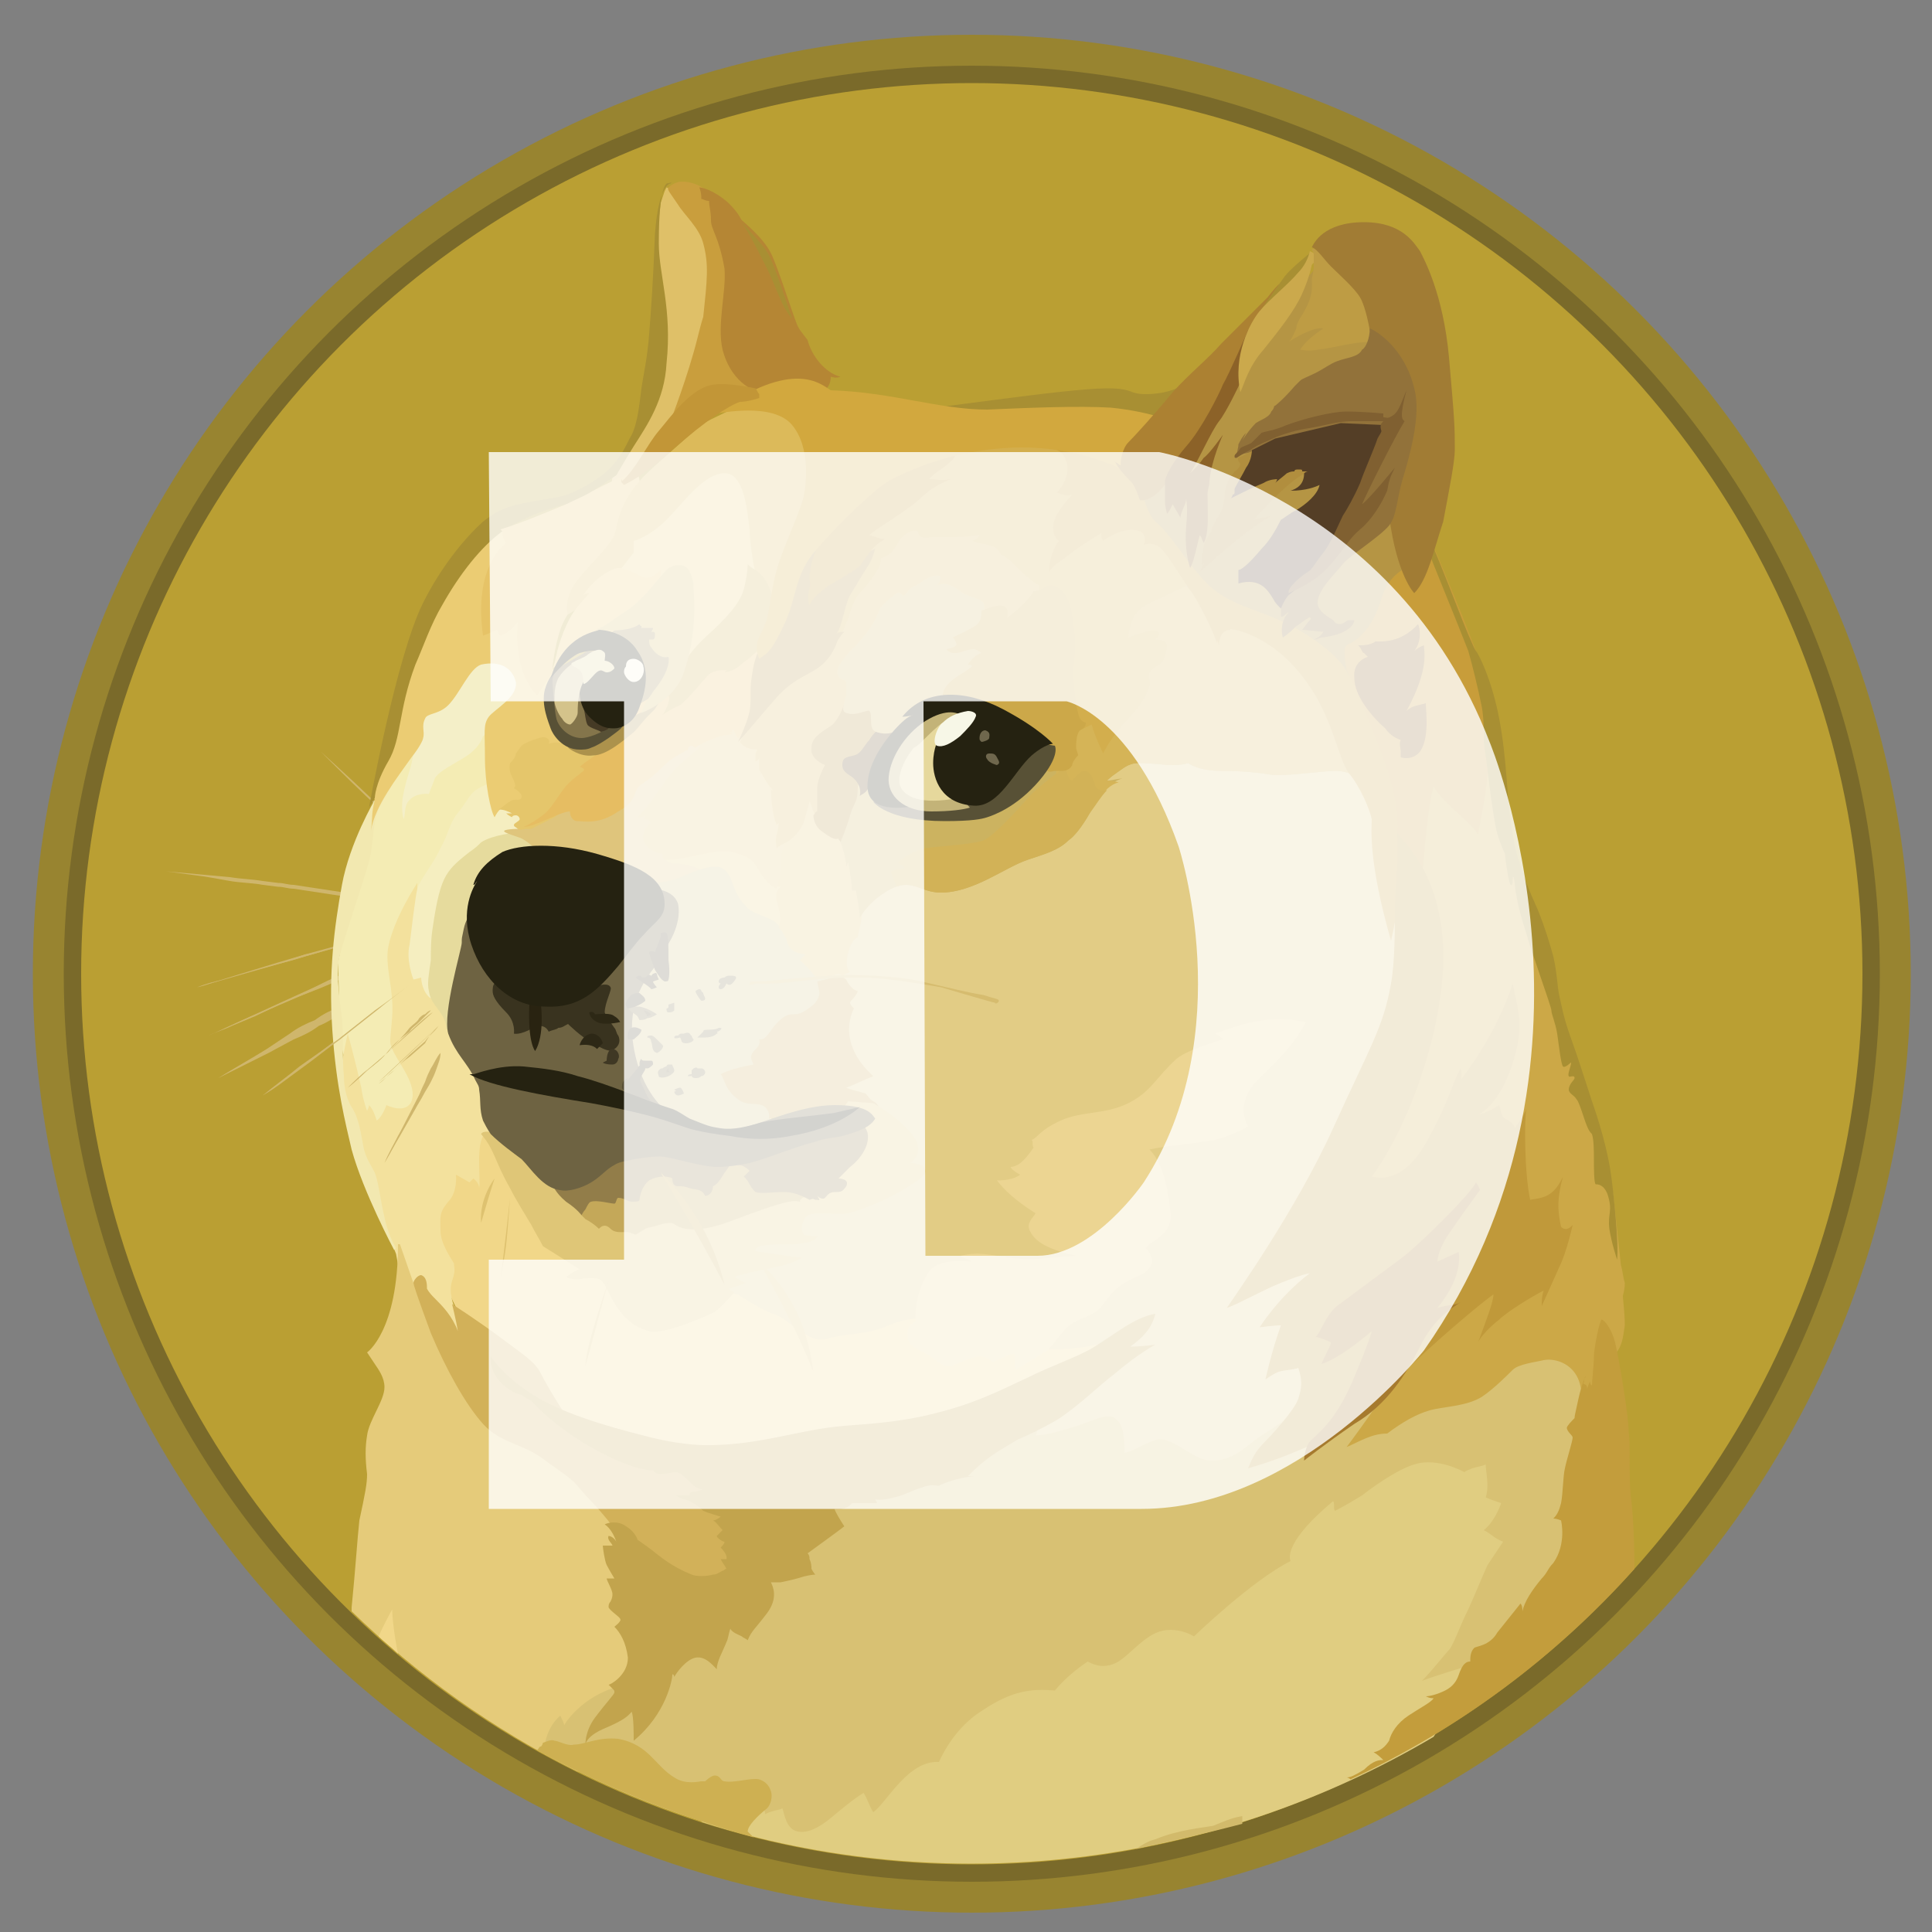 <?xml version="1.0" encoding="utf-8"?>
<!-- Generator: Adobe Illustrator 19.0.0, SVG Export Plug-In . SVG Version: 6.00 Build 0)  -->
<svg version="1.1" id="Doge" xmlns="http://www.w3.org/2000/svg" xmlns:xlink="http://www.w3.org/1999/xlink" x="0px" y="0px"
	 viewBox="112.9 230.5 100 100" style="enable-background:new 112.9 230.5 100 100;" xml:space="preserve">
<rect x="112.9" y="230.5" width="100" height="100" fill="#808080" stroke="none"/>
<style type="text/css">
	.st0{fill:#988430;}
	.st1{fill:#7A6A2A;}
	.st2{fill:#BA9F33;}
	.st3{fill:#CFB66C;}
	.st4{fill:#E2CC85;}
	.st5{fill:#F1D789;}
	.st6{fill:#F4ECB4;}
	.st7{fill:#F3E19D;}
	.st8{fill:#F2E8B0;}
	.st9{fill:#F5EEC0;}
	.st10{fill:#E6DB9D;}
	.st11{fill:#E5CB7A;}
	.st12{fill:#D8C173;}
	.st13{fill:#E0CD81;}
	.st14{fill:#DFC57C;}
	.st15{fill:#E5CC7C;}
	.st16{fill:#D2C281;}
	.st17{fill:#E2C270;}
	.st18{fill:#CCB360;}
	.st19{fill:#D5B457;}
	.st20{fill:#D2B257;}
	.st21{fill:#D2B159;}
	.st22{fill:#C2A44D;}
	.st23{fill:#CAA13E;}
	.st24{fill:#B59544;}
	.st25{fill:#C89D3A;}
	.st26{fill:#CEB052;}
	.st27{fill:#CCA847;}
	.st28{fill:#C39D3C;}
	.st29{fill:#D2BA6B;}
	.st30{fill:#C0993A;}
	.st31{fill:#A88F33;}
	.st32{fill:#E3C571;}
	.st33{fill:#D8B65B;}
	.st34{fill:#D3AE4D;}
	.st35{fill:#F4EFC8;}
	.st36{fill:#EBCC73;}
	.st37{fill:#E5C66B;}
	.st38{fill:#E6BD62;}
	.st39{fill:#B6933F;}
	.st40{fill:#C49937;}
	.st41{fill:#DFC068;}
	.st42{fill:#C99E3D;}
	.st43{fill:#B58634;}
	.st44{fill:#E6C367;}
	.st45{fill:#DCBA5A;}
	.st46{fill:#E9CE77;}
	.st47{fill:#CDAE50;}
	.st48{fill:#D2A83E;}
	.st49{fill:#C29637;}
	.st50{fill:#AC8132;}
	.st51{fill:#A67A2E;}
	.st52{fill:#8C6228;}
	.st53{fill:#CBA94C;}
	.st54{fill:#BE9C44;}
	.st55{fill:#A17C34;}
	.st56{fill:#92723A;}
	.st57{fill:#B18E3E;}
	.st58{fill:#543E26;}
	.st59{fill:#806031;}
	.st60{fill:#B6903C;}
	.st61{fill:#685026;}
	.st62{fill:#D4B968;}
	.st63{fill:#CCA849;}
	.st64{fill:#585136;}
	.st65{fill:#252211;}
	.st66{fill:#C3B378;}
	.st67{fill:#E6D89C;}
	.st68{fill:#6F674D;}
	.st69{fill:#AC924C;}
	.st70{fill:#9F8E57;}
	.st71{fill:#EAC970;}
	.st72{fill:#D7BC6B;}
	.st73{fill:#453A25;}
	.st74{fill:#84754B;}
	.st75{fill:#F7F7E7;}
	.st76{fill:#F8F6DE;}
	.st77{fill:#D4C38B;}
	.st78{fill:#E2D59D;}
	.st79{fill:#CBAC5A;}
	.st80{fill:#D6BC6F;}
	.st81{fill:#DFC677;}
	.st82{fill:#C4A859;}
	.st83{fill:#927D49;}
	.st84{fill:#6E6342;}
	.st85{fill:#39331F;}
	.st86{fill:#292311;}
	.st87{fill:#3F3824;}
	.st88{fill:#2D2815;}
	.st89{fill:#82764F;}
	.st90{fill:#2D2816;}
	.st91{fill:#574F35;}
	.st92{fill:none;}
	.st93{fill:#DEC270;}
	.st94{fill:#CBAF59;}
	.st95{fill:#E3C677;}
	.st96{fill:#ECD592;}
	.st97{fill:#FFFFFF;fill-opacity:0.8;}
</style>
<circle class="st0" cx="163.2" cy="280.9" r="48.6"/>
<circle class="st1" cx="163.2" cy="280.9" r="47"/>
<circle class="st2" cx="163.2" cy="280.9" r="46.1"/>
<path class="st3" d="M135.9,275.7c-0.3-0.3-0.6-0.5-0.8-0.8c-0.3-0.3-0.5-0.5-0.8-0.8l-0.8-0.8c-0.1-0.1-0.3-0.3-0.4-0.4
	c-0.1-0.1-0.3-0.3-0.4-0.4c-1.1-1-2.2-2.1-3.2-3.1c1.1,1,2.2,2,3.3,3.1l0.4,0.4c0.1,0.1,0.3,0.3,0.4,0.4l0.8,0.8
	c0.3,0.3,0.5,0.5,0.8,0.8C135.4,275.2,135.6,275.5,135.9,275.7L135.9,275.7z M121.5,275.6c0,0,3.9,0.4,5.9,0.7
	c1.8,0.3,7.4,1.1,7.4,1.1L121.5,275.6z M121.5,275.6c1.1,0.1,2.2,0.2,3.3,0.3c0.6,0.1,1.1,0.1,1.7,0.2l0.8,0.1
	c0.3,0,0.5,0.1,0.8,0.1l3.3,0.5l1.7,0.3c0.5,0.1,1.1,0.2,1.7,0.3c-0.5-0.1-1.1-0.1-1.7-0.2l-1.7-0.2l-3.3-0.5
	c-0.3,0-0.5-0.1-0.8-0.1l-0.8-0.1c-0.5-0.1-1.1-0.1-1.7-0.2C123.7,275.9,122.6,275.7,121.5,275.6L121.5,275.6z M134.3,278.4
	c0,0-4.2,1.1-5.6,1.5c-1.4,0.4-5.6,1.7-5.6,1.7L134.3,278.4L134.3,278.4z"/>
<path class="st3" d="M134.3,278.4c-0.9,0.3-1.9,0.5-2.8,0.8l-2.8,0.8c-0.9,0.3-1.9,0.5-2.8,0.8l-1.4,0.4c-0.5,0.1-0.9,0.3-1.4,0.4
	c0.5-0.2,0.9-0.3,1.4-0.4l1.4-0.4c0.9-0.3,1.9-0.6,2.8-0.9c1-0.2,1.9-0.5,2.8-0.7C132.4,278.8,133.4,278.6,134.3,278.4L134.3,278.4
	L134.3,278.4z M123.7,284.1c0.5-0.2,5.8-2.7,7.1-3.2c0.6-0.3,2.4-0.9,2.4-0.9L123.7,284.1z"/>
<path class="st3" d="M123.7,284.1c0.4-0.2,0.8-0.3,1.2-0.5l1.2-0.5l2.3-1.1c0.8-0.4,1.5-0.8,2.3-1.1c0.4-0.2,0.8-0.3,1.2-0.4
	l0.6-0.2c0.2-0.1,0.4-0.1,0.6-0.2c-0.8,0.4-1.6,0.7-2.4,1c-0.8,0.4-1.6,0.7-2.4,1l-2.4,1C125.2,283.4,124.4,283.8,123.7,284.1
	L123.7,284.1L123.7,284.1z M124.2,286.3c0,0,4.8-2.8,6.5-3.8c0.9-0.5,3.7-1.9,3.7-1.9L124.2,286.3z"/>
<path class="st3" d="M124.2,286.3c0.8-0.5,1.7-1,2.5-1.5l1.2-0.8c0.4-0.3,0.8-0.5,1.3-0.7c0.4-0.3,0.8-0.5,1.3-0.7
	c0.2-0.1,0.4-0.2,0.6-0.3l0.7-0.3c0.9-0.4,1.7-0.9,2.7-1.2c-0.8,0.5-1.7,1-2.5,1.4c-0.4,0.2-0.9,0.4-1.3,0.7
	c-0.4,0.2-0.8,0.5-1.3,0.7c-0.4,0.3-0.8,0.5-1.3,0.7l-1.3,0.7L124.2,286.3L124.2,286.3L124.2,286.3z M134.3,281.3c0,0-3,2.3-4,3.1
	c-1,0.7-3.8,2.8-3.8,2.8L134.3,281.3z"/>
<polygon class="st4" points="151.6,299.9 150.1,297 151,293.4 157.4,290.9 154.7,285.3 156,279.7 158.5,274.6 166.3,273.4 
	172.1,267.9 184.4,268.9 186.9,282.1 182.2,298.8 179.5,307.4 168.7,307.8 163.7,304.3 157.8,301.9 "/>
<path class="st5" d="M170.6,299.8c0,0-1.5,0.7-4,0.5c-0.7-1-5.9-1.5-5.9-1.5s-0.6-0.2-1.8,0.3c-1.1,0.5-2.2,0.4-3.2,0.7
	c-1,0.3-2-1.1-2.8-1.3c-0.8-0.3-1.8-1-1.8-1l-2.2-0.2l-4.4-1.8l-6.9-6.9l-1.9,3l-0.6,3.7l2.1,4.3l5.7,5.2l11,2.8l6.5-1.9l8.2-3.5
	L170.6,299.8L170.6,299.8z"/>
<polygon class="st6" points="131.4,275.4 132.8,271.1 134.5,268.4 139.8,268 138.2,272.7 133.7,280.6 135.6,287.8 132.3,289.4 
	131.3,287.9 130.5,284.3 130.4,280.3 "/>
<path class="st7" d="M137.4,299.5l-1-1.4c0,0-0.3-0.7-0.1-1.3c0.2-0.6,0.1-0.6,0.1-0.9c-0.1-0.2-0.7-1-0.7-1.7
	c0-0.7-0.1-0.9,0.4-1.5c0.5-0.5,0.4-1.4,0.4-1.4l0.7,0.4l0.2-0.2c0,0,0.3,0.2,0.3,0.5c0.1-0.4-0.2-2.4,0.3-2.8s1.4,2.1,1.4,2.1
	l-0.6-3.7l-1.5-3.8l-2.6-3.5l-0.2-3.8v-0.3c0,0-1.2,1.8-1.5,3.3c-0.2,1,0.3,2.2,0.2,3.6c-0.1,1.4-0.2,1.3,0.1,1.9
	c0.3,0.6,1.2,1.7,0.9,2.5c-0.3,0.7-1.3,0.2-1.3,0.2s-0.2,0.6-0.5,0.8c-0.1-0.3-0.2-0.6-0.4-0.8c0,0.1-0.1,0.3-0.1,0.3
	s-0.2-0.5-0.3-1.2c-0.2-0.9-0.5-2.1-0.7-2.8c-0.1,0.4-0.3,1.5-0.3,1.5l0.1,1.7l0.6,2.4l0.6,1.6l0.6,1.9l0.5,1.3l0.4,1l0.4,2.2
	l1.8,1.9l1,0.4L137.4,299.5L137.4,299.5L137.4,299.5z"/>
<path class="st8" d="M132.3,271.9c0,0-1.3,2.2-1.7,4.4c-0.4,2.2-0.7,4.5-0.5,7.5c0.2,3,0.7,4.9,1,6.2c0.6,2.2,2.2,5.2,2.2,5.2
	l0.1-0.1c-0.3-0.5-0.5-1.1-0.6-1.6c-0.2-0.8-0.3-1.8-0.5-2.3c-0.2-0.4-0.5-0.8-0.6-1.4c-0.1-0.5-0.2-1.4-0.6-2
	c-0.2-0.3-0.4-0.9-0.4-1.6c-0.1-1,0-2.1-0.1-3c-0.2-1.5-0.3-2.5-0.1-3.3c0.2-0.8,1-3.1,1.5-4.8c0.3-1.1,0.1-2.1,0.7-3.1
	c0.6-1,1-1.9,1.1-2.5C134.1,268.9,132.3,271.9,132.3,271.9L132.3,271.9L132.3,271.9z"/>
<path class="st9" d="M138.4,271c0,0-0.7,0.2-1,0.5c-0.3,0.3-0.4,0.6-0.9,1.2c-0.4,0.6-0.4,1-0.8,1.7c-0.3,0.7-1.1,1.7-1.2,2.1
	c-0.1,0.4-0.3,2.1-0.4,2.9c-0.2,0.8,0.2,1.8,0.2,1.8l0.4-0.1c0,0,0,0.6,0.4,1c0.4,0.4,0.5-1.3,0.5-1.3l1.7-5.7l2.5-1.7l0.3-1.4
	L138.4,271L138.4,271L138.4,271z"/>
<path class="st10" d="M139.6,273.6c0,0-1.2,0.1-1.8,0.5c-0.2,0.2-0.3,0.3-0.6,0.5c-0.5,0.4-0.9,0.7-1.2,1.2
	c-0.3,0.5-0.5,1.3-0.7,2.7c-0.1,0.6-0.1,1.2-0.1,1.7c-0.1,0.7-0.2,1.2-0.1,1.6c0.1,0.8,0.9,1.1,0.9,2l1.6-0.8l1.5-6l3.2-2l-1.8-2
	L139.6,273.6L139.6,273.6L139.6,273.6z"/>
<path class="st11" d="M131.1,313.9c0-0.1,0-0.1,0-0.2c0.2-2,0.3-3.6,0.4-4.5c0.3-1.4,0.4-1.9,0.4-2.4c-0.1-0.8-0.1-1.4,0-2
	c0.1-0.8,0.9-1.8,0.9-2.5c0-0.5-0.3-0.9-0.5-1.2c-0.2-0.3-0.4-0.6-0.4-0.6s1.6-1.1,1.6-5.6c0,0,0.1,0,0.1,0l0.8,2.3l0.5,0.7l2.1,3.9
	l2.7,2.6l4,2.7l2.5,2.7l0.3,7.2l-3.2,4.2l-0.5,1C138.4,320,134.5,317.2,131.1,313.9L131.1,313.9z"/>
<path class="st12" d="M141.1,320.8c0,0,0.1-0.9,0.8-1.5c0.1,0.2,0.2,0.4,0.2,0.5c0.1-0.2,1.1-1.7,3.2-2.1c2.1-0.4,2.6-1.9,2.6-1.9
	l4.5-4.1l5.1-4.7l6.2-2.2l2.9-0.7c0,0,0.1,0.2-0.1,0.7c0.5,0,1.7-0.3,3-0.8c0.5-0.2,1-0.3,1.2,0c0.4,0.3,0.4,1.2,0.4,1.7
	c0.6-0.1,1.3-0.7,1.9-0.7c0.9,0.1,1.7,1.1,2.6,1.1c1.2,0,1.7-0.7,2.6-1.3c0.5-0.3,1.2-0.8,1.6-1.1c1-0.7,11.3-3.9,11.3-3.9l3.6,0.2
	l0.6,3.9l-0.3,10.2c0,0-0.1,0.1-0.1,0.1l-16.4,8.6l-22.8,3.5c-5.1-0.8-10-2.5-14.6-5L141.1,320.8L141.1,320.8L141.1,320.8z"/>
<path class="st5" d="M132.5,315.2c0.3-0.7,0.6-1.2,0.7-1.4c0,0.4,0.1,1.3,0.3,2.3C133.1,315.7,132.8,315.5,132.5,315.2L132.5,315.2z
	"/>
<path class="st13" d="M149.2,324.8l2.9-0.8l0.3,0.1c0,0,0.1,0.1,0.1,0.3c0.4-0.2,0.7-0.2,0.9-0.3c0.1,0.3,0.2,1.1,0.8,1.2
	c0.5,0.1,1.1-0.2,1.7-0.7c0.6-0.5,1.2-1,1.7-1.3c0.2,0.3,0.3,0.7,0.5,1c0.7-0.5,1.8-2.7,3.4-2.6c0.5-1.1,1.3-2.1,2.3-2.7
	c1.5-1,2.5-1.1,3.7-1c0.5-0.6,1.1-1.1,1.7-1.5c0.2,0.1,0.7,0.4,1.4,0.1c0.7-0.3,1.5-1.5,2.5-1.7c0.5-0.1,1.1,0,1.6,0.3
	c0,0,3-2.9,5-3.9c-0.1-0.2-0.2-1.1,2.2-3.1c0.1,0.1,0,0.4,0.1,0.5c0,0,0.6-0.3,1.4-0.8c0.9-0.7,2-1.4,2.7-1.6
	c1.2-0.4,2.6,0.4,2.6,0.4c0.1-0.1,0.2-0.1,0.4-0.2c0.3-0.1,0.5-0.1,0.7-0.2c0,0.4,0.2,1.1,0,1.7c0.2,0.1,0.5,0.2,0.8,0.3
	c-0.1,0.3-0.4,1-0.9,1.4c0.4,0.2,0.5,0.4,1,0.6c-0.2,0.3-0.6,0.9-0.8,1.2c-0.2,0.4-0.8,1.9-1.1,2.5c-0.3,0.6-0.7,1.7-0.9,1.9
	s-0.9,1.1-1.4,1.6c0.5-0.2,2.4-0.8,3.2-1c-0.2,0.4-1.5,2.2-2.6,3.9C175.6,327.2,161.8,328.8,149.2,324.8L149.2,324.8z"/>
<path class="st14" d="M139.8,273.4c0,0-0.7,0-0.8,0.1c-0.1,0.1,0.7,0.3,0.9,0.4s0.8,0.5,0.9,0.9c0.1,0.3,4.9,2.3,4.9,2.3l3.4-0.2
	l1.2-1.6l-2.2-1.9l1.6-4.6l-2.1,0.3l-5,3l-2.5,1L139.8,273.4L139.8,273.4z"/>
<path class="st15" d="M147.3,274.9c0.1,0.2,0.3,0.3,0.5,0.3c0.7,0,1.3,0.2,1.6,0.5c0.4,0.6,1.7,2.4,1.7,2.4l3,1.1l0.2-3.5l-3.2-2.3
	l-3.7,1.4L147.3,274.9L147.3,274.9L147.3,274.9z"/>
<path class="st16" d="M146.7,276.2c0,0,0.5,0,1.2-0.2c0.7-0.3,1.8-0.8,2.3-0.6c0.7,0.3,0.5,1.2,1.3,2c0.4,0.5,1.3,0.5,1.7,1
	c0.5,0.5,2.1,0.3,2.1,0.3l0.6,3.3l-2.4,3.1l-0.8,3.9h-3.3l-3-1.2l-1.5-3.6l0.7-3.6L146.7,276.2L146.7,276.2z"/>
<path class="st17" d="M153,276.4c0.1,0,0.2,0,0.3,0c-0.1,0.1-0.3,0.3-0.2,0.7c0.1,0.4,0.3,1,0.1,1.4c0.2,0.2,0.3,0.4,0.4,0.6
	c0.1,0.4,0.2,0.7,1,0.8c-0.1,0.1-0.2,0.2-0.3,0.3c0,0,0.6,0.5,0.9,1c0.3,0,1.1-0.3,1.1-0.3l0.2,0.1l0.4-0.2c0,0-0.3-0.1-0.1-1
	c0.2-0.7,0.4-0.7,0.5-0.8c0-0.1,0.2-0.8,0.2-1.1c0.1-0.4,0.2-1.7,0.2-1.7l-0.3-2.7l-1.4-0.9l-1.2-1.1l-1.1,2l-0.7,0.7l-0.1,1.8
	L153,276.4L153,276.4z"/>
<path class="st18" d="M156.4,274.1c0,0,0.3,0.7,0.3,1.3c0-0.1,0.1-0.2,0.1-0.3c0,0,0.2,1.1,0.2,1.5c0.1,0,0.2,0,0.2,0s0.2,1,0.2,1.4
	c0.3-0.5,0.8-1,1.3-1.3c0.3-0.2,0.7-0.4,1.1-0.4c0.6,0,1,0.4,1.8,0.4c1.7,0,3.3-1.3,4.5-1.7c0.9-0.3,1.6-0.5,2.1-1
	c0.3-0.2,0.7-0.7,1.1-1.4c0.5-0.9,1.1-1.7,1.7-1.8c-0.3,0-0.5,0.1-0.8,0.1c0,0,0.2-0.2,0.5-0.4c0.3-0.2,0.6-0.5,1.1-0.5
	c0.9,0,1.3,0.1,1.8,0.1c0.5,0,0.8-0.1,0.8-0.1s0.5,0.4,1.7,0.4c1.2,0,2,0.1,2.6,0.2s2.7-0.2,3.3-0.2c0.4,0,0.8,0.1,1.1,0.3l-1.9-5.6
	l-6.9-6l-4.1,2.9l-6.3,6.3l-6.1,2.3l-1.3,1.4L156.4,274.1L156.4,274.1z"/>
<path class="st19" d="M170.2,270.9c0,0,0.2-0.2,0.5-0.4c0.3-0.2,0.6-0.5,1.1-0.5c0.9,0,1.3,0.1,1.8,0.1c0.5,0,0.8-0.1,0.8-0.1
	s0.5,0.4,1.7,0.4c1.2,0,2,0.1,2.6,0.2c0.6,0.1,2.7-0.2,3.3-0.2c0.4,0,0.8,0.1,1.1,0.3l-0.9-2.5l-1-1.9l-2.9-3.2c0,0-3.5-2-3.5-2.1
	c0,0-1.2-0.3-1.2-0.3l-3.1,1.9l-2.9,7.4l-0.1,1.6l1.8,0.9c0.5-0.8,1-1.4,1.5-1.5C170.5,270.9,170.2,270.9,170.2,270.9L170.2,270.9
	L170.2,270.9z"/>
<path class="st20" d="M170.2,271.4c-0.3,0-0.5,0-0.6-0.2c-0.2-0.7-0.4-0.8-0.6-0.8c-0.2,0-0.5,0.4-0.6,0.5c-0.2,0-0.3-0.5-0.3-0.5
	l-0.2-0.1c0,0-1,0.7-1.7,1.4c-0.7,0.8-1.9,2.1-2.4,2.3c-0.5,0.2-2.3,0.3-3,0.4c-0.6,0.1-1.3,0.6-1.4,0.7c-0.1,0.1,0.3,0.2,0.3,0.3
	c0.1,0.1-0.6,0.1-0.7,0.2c0,0.1,0.2,0.5,0.3,0.8c0.2-0.1,0.4-0.1,0.5-0.1c0.6,0,1,0.4,1.8,0.4c1.7,0,3.3-1.3,4.5-1.7
	c0.9-0.3,1.6-0.5,2.1-1c0.3-0.2,0.7-0.7,1.1-1.4C169.6,272.2,169.9,271.7,170.2,271.4L170.2,271.4L170.2,271.4z"/>
<path class="st21" d="M145.1,310.3c0,0-0.2-0.6-1.6-2.1c-0.4-0.4-0.7-0.8-0.9-1c-0.7-0.6-1.1-0.8-1.6-1.2c-1.1-0.8-2.2-0.8-3.1-1.8
	c-0.9-1-1.9-2.8-2.7-4.7c-0.7-1.9-0.9-2.5-0.9-2.6c0-0.1,0.2-0.4,0.4-0.4c0.3,0.1,0.3,0.5,0.3,0.7c0.1,0.2,0.3,0.4,0.4,0.5
	c0.4,0.4,0.9,0.9,1.2,1.7c-0.1-0.6-0.3-1.4-0.3-1.4s1.4,0.9,2.6,1.8c1.2,0.9,1.7,1.2,2,1.8c0.3,0.6,1.2,2.1,1.6,2.6
	c0.4,0.4,5.8,2.1,5.8,2.1l2.6,1.9l1.3,2.8l-1,1.6l-1.9,0.4l-3.1-1.4L145.1,310.3L145.1,310.3L145.1,310.3z"/>
<path class="st22" d="M138.3,300.7c0,0,0.6,1,2.2,2c1.4,0.9,3.7,1.6,5.7,2.1c1.1,0.3,2.3,0.5,3.3,0.5c2.8,0,4.7-0.8,7.1-1
	c1.3-0.1,2.9-0.2,4.5-0.6c2.1-0.5,3.3-1.1,5-1.9c1.2-0.6,2.4-1,3.3-1.5c1.3-0.8,2.2-1.6,3.3-1.8c-0.1,0.4-0.3,1-1.3,1.7
	c0.6,0,1.3-0.1,1.3-0.1s-0.8,0.4-2.1,1.5c-0.8,0.6-1.9,1.7-3,2.4c-0.7,0.4-1.5,0.8-2,1c-1.2,0.7-1.7,1-2.6,1.9c0.3,0,0.3,0,0.3,0
	s-1,0.1-1.8,0.5c-0.2,0-0.4-0.1-0.9,0.1c-0.4,0.1-0.9,0.4-1.4,0.5c-0.7,0.2-1,0.1-1,0.1l0.1,0.2c0,0-0.9,0-1.2,0c0.1,0,0,0,0,0
	c-0.1,0-0.1,0-0.2,0.1c-0.1,0.1-0.3,0.2-0.5,0.2c-0.1,0-0.2,0-0.3,0c0,0.1,0.3,0.6,0.5,0.9c-0.1,0.1-1.9,1.4-1.9,1.4
	c0.1,0.1,0.1,0.2,0.1,0.3c0.1,0.2,0.1,0.4,0.1,0.5c0.1,0.2,0.2,0.3,0.2,0.3s-0.2,0-0.6,0.1c-0.3,0.1-0.7,0.2-1.2,0.3
	c-0.2,0-0.3,0-0.5,0c0.1,0.2,0.4,0.8-0.2,1.6c-0.6,0.8-0.8,0.9-1,1.4c-0.1-0.1-0.2-0.1-0.3-0.2c-0.2-0.1-0.5-0.2-0.6-0.4
	c-0.1,0.3-0.1,0.5-0.2,0.7c-0.2,0.5-0.5,1-0.5,1.4c-0.2-0.2-0.6-0.7-1.1-0.6c-0.5,0.1-1,0.8-1.1,1c0-0.1-0.1-0.2-0.1-0.1
	c0,0.2-0.3,2-2,3.4c0-0.4,0-1.2-0.1-1.5c-0.2,0.2-0.3,0.4-1.5,0.9c-1.1,0.5-0.9,1-0.9,1s-0.1-0.8,0.5-1.6c0.6-0.8,1-1.2,1-1.3
	c0-0.1,0-0.1-0.1-0.2c-0.1-0.1-0.2-0.2-0.2-0.2c0.1,0,1-0.5,1-1.4c-0.1-0.8-0.4-1.3-0.7-1.6c0,0,0.4-0.3,0.3-0.4
	c0-0.1-0.5-0.4-0.6-0.6c0-0.1,0-0.2,0.1-0.3c0.1-0.2,0.1-0.3,0.1-0.4c0-0.2-0.3-0.7-0.3-0.8c0.1,0,0.4,0,0.4,0s-0.3-0.5-0.4-0.7
	c-0.1-0.2-0.2-0.9-0.2-1c0.1,0,0.5,0,0.5,0c0-0.1-0.3-0.3-0.2-0.5c0.1,0,0.3,0.1,0.4,0.3c-0.1-0.3-0.3-0.7-0.6-0.9
	c0.2-0.1,0.7-0.2,1.1,0.1c0.5,0.3,0.6,0.7,0.6,0.7s0.3,0.2,0.7,0.5c0.5,0.4,1.1,0.9,2.1,1.3c0.2,0.1,0.8,0.1,1.1,0
	c0.2,0,0.3-0.1,0.5-0.2c0.1,0,0.1-0.1,0.2-0.1c-0.1-0.2-0.2-0.3-0.3-0.5c0.1,0,0.3,0,0.3,0s0.1-0.2-0.3-0.6c0.1-0.1,0.2-0.2,0.2-0.3
	c-0.1,0-0.4-0.2-0.4-0.3c0.1-0.1,0.2-0.2,0.3-0.3c-0.1-0.1-0.4-0.5-0.5-0.5c0.1,0,0.3-0.1,0.4-0.2c0,0-0.7-0.2-0.9-0.3
	c-0.2-0.2-0.5-0.4-0.7-0.5c-0.2-0.1-0.5-0.1-0.7-0.3c0.1,0,0.3,0,0.5,0c0.1,0,0.2,0,0.2,0c0-0.1,0-0.2,0.3-0.2
	c0.1,0,0.3-0.1,0.4-0.1c0,0-0.3,0-0.6-0.3c-0.3-0.3-0.6-0.6-0.8-0.6c-0.2,0-0.6,0.1-0.8,0.1c-0.3,0-0.4-0.2-0.4-0.2s-1,0.1-3.4-1.3
	c-2-1.2-2.9-2.3-2.9-2.3c-0.2-0.1-0.4-0.2-0.5-0.3C139.3,302.6,138.2,301.8,138.3,300.7L138.3,300.7L138.3,300.7z"/>
<path class="st23" d="M167.2,253.5c0.2,0.1,0.3,0.2,0.5,0.3c0.4,0.4,0.6,1.2-0.2,2.1c0.3,0.1,0.5,0.2,0.8,0.1c-0.3,0.3-1,1.1-1,1.7
	c0,0.5,0.3,0.7,0.3,0.7s-0.5,0.6-0.5,1.6c0.2-0.3,0.5-0.5,0.8-0.7c0.6-0.5,1.4-1,1.9-1.3c0,0.1,0,0.3,0.1,0.4c0,0,1-0.8,1.9-0.5
	c0.4,0.2,0.2,0.7,0.2,0.7s0.5-0.2,0.9,0.2s0.9,1.3,1.2,1.7c0.1,0.2,0.4,0.5,0.7,1c0.4,0.7,0.8,1.5,1.1,2.3c0-0.4,0.1-1,1.3-0.6
	c1.2,0.4,2.5,1.3,3.6,3c1.1,1.7,1.4,3.6,1.9,4.3c0.6,0.7,1.1,1.9,1.2,2.4c0,0.5-0.2,2.1,1,6.3c0.3-1.3,0.8-4.3,0.8-4.3l0.3-2.6
	l0.3-8l-8.4-6.9l-6.5-4.7l-4.3,0.4L167.2,253.5L167.2,253.5L167.2,253.5z"/>
<path class="st24" d="M182.7,265.5c0,0-0.1-0.8-2.1-2.1c-2-1.3-3.5-1.3-4.9-2.4c-1.1-0.9-2.2-2.9-3-3.5c-0.7-0.7-0.8-2.5-0.8-2.5
	l2.4-2l3.6-5.2l3-3.3l1.5,2l2,2.4l1.1,4.8l0.4,7L182.7,265.5L182.7,265.5z"/>
<path class="st25" d="M185.2,273.8c0.1-1.1-0.1-2.1-0.4-3.1c-0.5-1.6-1.7-4.5-2.2-5.5c-0.2-1.2-0.1-1.3,0.2-1.4
	c0.2-0.1,1.1-0.6,1.6-2.3c0.5-1.7,1.9-1.8,1.9-1.8l0.9-0.7l1.4,3.4l1.2,3.1l0.4,2.4l0.3,2l-0.6,4.2l-3.2,2.9L185.2,273.8
	L185.2,273.8L185.2,273.8z"/>
<path class="st26" d="M140.7,321.1L140.7,321.1c0.1-0.1,0.1-0.2,0.2-0.2c0.1-0.1,0.1-0.2,0.1-0.2c0.1,0,0.4-0.2,0.6-0.1
	c0.2,0,0.7,0.3,1,0.2c0.6,0,1.2-0.4,2.3-0.3c1.6,0.3,1.9,1.4,2.9,2c0.6,0.4,1.3,0.2,1.4,0.2h0.2c0,0,0.3-0.3,0.5-0.3
	c0.3,0,0.3,0.3,0.5,0.3c0.5,0.1,1.4-0.2,1.8-0.1c0.3,0.1,0.5,0.3,0.6,0.6c0.1,0.3,0,0.7-0.2,0.9c-0.5,0.4-1,0.9-1,1.2
	c0.1,0.1,0.2,0.2,0.3,0.3C148,324.5,144.2,323,140.7,321.1L140.7,321.1z"/>
<path class="st27" d="M182.6,305.4c0,0,1.2-1.6,1.7-2.4c0.4-0.8-1.3-11.4-1.3-11.4l3.6-11.6l-0.1-3.8c0,0,0.2-3.5,0.6-5
	c0.5,0.9,2,1.9,2.3,2.5c0.2-1.1,0.7-3.3,0.6-5.7c0.3,0.4,1,5,1,5l0.7,3l0.9,3.2l1,3.4l0.6,2.4l0.3,0.6l0.3,1l0.3,1.1l0.8,2.5
	l0.5,2.1l0.4,3.7c0.1,0.3,0.1,0.6,0.2,0.9c0,0.4-0.1,0.6-0.1,0.7c0,0.1,0.1,0.9,0.1,1.5c-0.1,0.6-0.1,1.1-0.6,1.6
	c-0.5,0.4-0.8,3.1-0.8,3.1l-0.9-0.6c0,0,0.2-0.8-0.2-1.5c-0.4-0.7-1.2-0.9-1.7-0.8c-0.4,0.1-1.3,0.2-1.6,0.5c-0.3,0.3-1,1-1.6,1.4
	c-0.8,0.5-2,0.5-2.7,0.7c-0.7,0.2-1.4,0.6-2.2,1.2C183.9,304.7,183.3,305.1,182.6,305.4L182.6,305.4L182.6,305.4z"/>
<path class="st28" d="M182.6,322.5c0,0,0.1,0,0.2,0.1c5.6-2.6,10.6-6.3,14.7-10.9c0-1.6-0.1-3.2-0.2-3.8c-0.1-1.3,0-2.6-0.1-3.3
	c0-0.8-0.5-3.8-0.7-4.6c-0.2-0.8-0.6-1.2-0.7-1.2c-0.1,0-0.4,1.5-0.4,1.9s-0.1,1.3-0.1,1.5c-0.1,0-0.1-0.2-0.1-0.2
	c-0.1,0.2-0.2,0.5-0.2,0.6s0.1-0.3,0-0.4c-0.1-0.1-0.2,0-0.1-0.2c0-0.1,0-0.2,0.1-0.3c0,0-0.2,0.3-0.4,1.2c-0.2,0.9-0.2,0.9-0.2,1
	c-0.1,0.1-0.4,0.4-0.4,0.5c0,0.2,0.3,0.4,0.3,0.5c0,0.2-0.3,1.1-0.4,1.6c-0.1,0.4-0.1,1.3-0.2,1.8c-0.1,0.4-0.2,0.6-0.4,0.8
	c0.2,0,0.4,0.1,0.4,0.1s0.3,1.2-0.4,2.2c-0.3,0.3-0.3,0.5-0.6,0.8c-0.5,0.6-0.9,1.2-1,1.7c0-0.1,0-0.3-0.1-0.4c0,0-0.8,1-1.2,1.5
	c-0.4,0.7-1.1,0.7-1.2,0.8c-0.2,0.2-0.2,0.5-0.2,0.7c-0.2,0-0.4,0.1-0.6,0.7c-0.1,0.3-0.3,0.6-0.7,0.8s-0.8,0.3-1,0.3
	c0.2,0.1,0.3,0.1,0.4,0.1c-0.1,0.2-0.7,0.5-1.3,0.9c-0.6,0.4-0.9,0.9-1,1.3c-0.2,0.3-0.4,0.5-0.8,0.6c0.2,0.1,0.4,0.3,0.5,0.4
	c-0.2,0-0.5,0-1,0.5C183,322.4,182.8,322.5,182.6,322.5L182.6,322.5L182.6,322.5z"/>
<path class="st29" d="M171.7,326.2c0.3-0.2,0.6-0.4,1-0.5c1.2-0.5,2.5-0.6,3-0.7c0.5-0.2,0.9-0.4,1.5-0.5c0,0.1,0,0.3,0,0.4
	C175.3,325.4,173.5,325.8,171.7,326.2L171.7,326.2z"/>
<path class="st30" d="M194.3,293.9c0,0-0.3,1.4-0.7,2.2c-0.4,0.9-0.9,2-0.9,2c0-0.3,0-0.5,0.1-0.8c-0.6,0.3-1.9,1.1-2.3,1.5
	c-0.4,0.3-1,0.9-1.1,1.2c0.4-1.1,0.8-2.1,0.8-2.5c-0.6,0.4-3.2,2.6-4.6,4l-4.3,3.5c-0.5,0.3-1,0.5-1.5,0.7c-0.7,0.3-1.6,0.6-2.3,0.8
	c0.2-0.5,0.4-0.9,0.8-1.3c0.4-0.4,1.6-1.7,1.8-2.3c0.2-0.6,0.2-1,0-1.6c-0.2,0.1-0.7,0.1-1,0.2c-0.3,0.1-0.7,0.4-0.7,0.4
	s0.3-1.4,0.8-2.8c-0.4,0-1.1,0.1-1.1,0.1s1-1.6,2.6-2.8c-0.5,0.1-1,0.3-1.5,0.5c-1,0.4-2,1-2.8,1.3c0.4-0.6,3.6-5.1,5.5-9.3
	c1.9-4.2,2.6-5.2,3-7.5c0.2-1.1,0.2-2.7,0.2-4.2c0.1-1.5,0.2-2.8,0.1-3.6c0.5,0.6,2.3,2.3,2.4,6.1c0.1,3.8-1.7,9-3.7,11.7
	c0.5,0.1,1.7,0.3,2.9-1.9c1.2-2.2,1.2-2.8,1.7-3.7c0.1,0.4,0,0.6,0,0.6s1.8-2.2,2.7-5c0.2,1.2,0.7,2.2-0.1,4.4
	c-0.7,2-1.7,2.4-1.7,2.4s0.5-0.1,1.1-0.5c0.1,0.3,0.1,0.6,0.3,0.7c0.2,0.1,0.5,0.3,0.5,0.5c0.2-0.3,0.5-0.7,0.6-1
	c-0.1,0.6-0.1,3.3,0.2,4.7c0.6-0.1,1.2-0.1,1.7-1.2c-0.3,1.1-0.3,1.7-0.1,2.6C194,294.3,194.3,293.9,194.3,293.9L194.3,293.9
	L194.3,293.9z"/>
<path class="st31" d="M173.8,250.6c0,0-0.6,0.3-1.6,0.3c-0.9,0-0.6-0.3-2-0.3c-2.2,0-9.7,1.2-11,1.2c-0.9,0,2.9,0.4,2.9,0.4l9.6,0.1
	l1.9-0.2l0.7-1.5L173.8,250.6z"/>
<path class="st32" d="M149,269.3c0,0-1.2,0.9-1.7,1.7c-0.5,0.7-0.8,1.2-1.4,1.8c0.1,0,0.3,0,0.4-0.1c0,0,0,0.2-0.1,0.2
	c0.2,0,0.3,0,0.4,0.2c-0.2,0.1-0.6,0.6-0.3,1.1c0.3,0.4,0.9,0.5,0.9,0.5s-0.1,0.4,0.4,0.3c1.2-0.1,2.5-0.6,3.2-0.4
	c0.6,0.2,1,0.2,1.4,1c0.5,0.8,0.9,0.9,0.9,0.9s0.3-0.7,0.2-1.7c0.2-0.6,0.4-1.2,0.4-1.8l-0.4-3l-1.8-2.3l-2.3,1.3L149,269.3
	L149,269.3z"/>
<path class="st33" d="M151.2,268.9c0,0,0.2,0.4,0.9,0.4c-0.1,0.2-0.1,0.2-0.1,0.3c0,0.1,0,0.3,0,0.3c0.1,0,0.2-0.1,0.2-0.2
	c0,0.2,0,0.4,0,0.6c0,0.1,0.1,0.2,0.1,0.3c0,0,0-0.1,0-0.1c0,0,0.2,0.4,0.5,0.8c0-0.1,0-0.1,0-0.2c0,0.1,0,0.2,0.1,0.3
	c0,0-0.1,0-0.1-0.1c0,0,0,1.2,0.3,1.9c0,0,0.1-0.1,0.1-0.1c0,0,0,0.3-0.1,0.6c-0.1,0.3,0,0.7,0,0.7c0.1-0.1,0.3-0.2,0.5-0.3
	c0.2-0.1,0.6-0.4,0.9-1c0.1-0.4,0.2-0.7,0.3-1.1c0.1,0.1,0.1,0.3,0.2,0.5c0,0.2,0.4,0.1,0.4,0.1l0.1-0.9l0.5-1.9l0.4-1.2l2-3.2
	l3.7-2.8l3.2,0.7l2.7-3.7l-4.7-2.8l-4.4,0.5l-4,5.6l-3.2,5.1L151.2,268.9L151.2,268.9L151.2,268.9z"/>
<path class="st34" d="M174.4,260.8c0,0-0.3,0.1-1.1,0.5c-0.8,0.4-1.3,0.5-1.7,1.1c-0.3,0.6-0.3,1.1-0.3,1.1s0.5-0.2,0.9-0.3
	c0.3-0.1,0.7-0.1,0.7,0.1c0,0.1-0.1,0.2-0.2,0.3c0,0,0.6,0,0.6,0.3c0,0.3-0.1,0.6-0.2,0.8c-0.1,0.2-0.6,0.4-0.7,0.6
	c-0.1,0.4,0.1,0.4,0,0.7c-0.1,0.3-0.3,0.9-1.2,1.8c-0.9,1-1.2,1.7-1.2,1.7s-0.4-0.8-0.6-1.5c-0.2,0.1-1,0.5-1,0.5l-1.9-6.7l0-0.4
	c0,0,0.2-0.2,0.2-0.6c-0.3-0.1-0.3-0.2-0.7-0.5s-0.7-0.8-1.3-1.1c-0.1-0.2-0.2-0.4-0.7-0.5s-0.8-0.2-0.8-0.2s0.3-0.1,0.4-0.3
	c-0.3,0-0.5,0.1-1.2,0.1c-0.6,0-0.7,0-1.1,0s-0.8,0.2-0.9-0.3c-0.2-0.1-0.5,0-0.9,0.4c-0.3,0.5-0.4,0.8-1,1c0,0.3-0.1,0.5-0.3,0.8
	c-0.2,0.3-0.4,0.6-0.8,1c-0.6,0.7-0.5,1.8-1.4,2.7c-0.9,0.9,0.2-2.4,0.2-2.4l1.5-3.6l4.3-4.2l6.6-0.4l0.6,3.4l3.2,1.1L174.4,260.8
	L174.4,260.8L174.4,260.8z"/>
<path class="st23" d="M175.5,261.6l-2.8-4l-1.9-1.5c0,0-1.4-2.5-1.5-2.6c-0.1-0.1-1.4-0.2-2.2-0.3l0.2,0.4c0.2,0.1,0.3,0.2,0.5,0.3
	c0.4,0.4,0.6,1.2-0.2,2.1c0.3,0.1,0.5,0.2,0.8,0.1c-0.3,0.3-1,1.1-1,1.7c0,0.5,0.3,0.7,0.3,0.7s-0.5,0.6-0.5,1.6
	c0.2-0.3,0.5-0.5,0.8-0.7c0.6-0.5,1.4-1,1.9-1.3c0,0.1,0,0.3,0.1,0.4c0,0,1-0.8,1.9-0.5c0.4,0.2,0.2,0.7,0.2,0.7s0.5-0.2,0.9,0.2
	s0.9,1.3,1.2,1.7c0.1,0.2,0.4,0.5,0.7,1c0.4,0.7,0.8,1.5,1.1,2.3c0-0.3,0.1-0.8,0.6-0.8L175.5,261.6L175.5,261.6z"/>
<path class="st35" d="M133.8,272.9c0,0-0.2-0.5,0-1.4c0.2-1,0.5-1.4,0.6-2.8c0.1-1.4,1-3.1,1-3.1l2.5-1.1l1.8,0.5l0.5,2.4l-2.3,1.2
	c0,0-0.1,0.5-0.8,1c-0.6,0.4-1.5,0.8-1.7,1.2c-0.1,0.3-0.2,0.5-0.3,0.8c0,0-0.6-0.1-1,0.3C133.8,272.2,133.9,272.6,133.8,272.9
	L133.8,272.9z"/>
<path class="st36" d="M138.9,272.3c0,0-0.2,0.1-0.4,0.5c-0.2-0.3-0.5-1.7-0.5-3.1c0-1.3-0.1-1.7,0.2-2.1s1.5-1,1.4-1.8
	c-0.2-0.8-0.9-1.1-1.8-0.9c-0.6,0.2-1.1,1.5-1.7,2.1c-0.5,0.5-1.1,0.4-1.2,0.7c-0.2,0.4,0,0.7-0.1,1c0,0.1-0.2,0.5-0.6,1
	c-0.7,1-1.9,2.5-2.1,3.8c0.1-0.7,0-0.8,0.2-1.6l-0.1-0.2l0.8-2.5l0.5-2.1l1.1-3.5l2-3.6l1.9-2.2l2,0.1l0.2,3l1.1,5.7l2.4,3l-3.9,2.6
	L138.9,272.3L138.9,272.3L138.9,272.3z"/>
<path class="st37" d="M140.1,273.4c0,0-0.3,0.1-0.4,0c-0.1-0.1-0.2-0.1-0.2-0.2s0.3-0.2,0.3-0.3c0-0.1-0.1-0.2-0.2-0.2
	c-0.2,0-0.2,0.1-0.2,0.1s-0.2-0.1-0.3-0.2c0.1,0,0.2,0,0.3,0c-0.2-0.1-0.4-0.2-0.7-0.2c0.2-0.1,0.6-0.5,0.8-0.5c0.3,0,0.4,0,0.4-0.2
	c0-0.1-0.2-0.3-0.4-0.4c0.1-0.1,0.1-0.2-0.1-0.6c-0.2-0.4-0.1-0.6-0.1-0.7c0.1-0.1,0.3-0.3,0.3-0.5c0.1-0.1,0.2-0.3,0.3-0.4
	c0.1-0.1,0.3-0.2,0.6-0.3c0.3-0.1,0.5-0.2,0.7-0.1c0.2,0.1,0.1,0.3,0.1,0.3s0.5-0.2,1,0.1c0.5,0.2,1.7,0.4,1.7,0.4l0.4,0.9l-2.8,2.4
	l-1.2,0.6L140.1,273.4L140.1,273.4L140.1,273.4z"/>
<path class="st38" d="M144,269.4c0,0-0.9,0.6-1.1,0.8c0.1,0,0.3,0.1,0.2,0.2c-0.1,0.1-0.7,0.5-1,0.9c-0.3,0.4-0.6,0.9-0.8,1.1
	c-0.1,0.2-1,0.8-1.3,0.9c0.6,0,1.9-0.8,2.4-0.8c0,0.2,0.1,0.5,0.4,0.5c0.3,0,1.1,0.2,2.1-0.5c1.1-0.6,0.7-1.1,1.2-1.4
	c0.9-0.6,1.2-1.1,1.7-1.4s0.7-0.4,0.7-0.4s0-0.2,0.2-0.2c0.1,0,0.1,0.1,0.2,0.1c0,0,0.8-0.6,1.9-0.7c0,0,0,0-0.1-0.1
	c0,0,0.1,0,0.1-0.1c0,0,0.1-0.1,0.1,0c0,0,0.1,0.3,0.2,0.4c0.2-0.1,0.5-0.8,0.5-0.8l0.8-2.3v-2.1l-0.6,0.1l-4.7,2l-2.8,2.9
	L144,269.4L144,269.4z"/>
<path class="st39" d="M157.5,259.2c0.3-0.1,0.5-0.2,0.7-0.3c-0.1,0.3-0.1,0.5-0.5,1.1c-0.4,0.6-0.4,0.7-0.8,1.3
	c-0.3,0.6-0.4,1.6-0.7,2c0.1-0.1,0.3-0.1,0.4-0.1c0,0-0.3,0.3-0.4,0.6c-0.1,0.3-0.4,0.9-1,1.3c-0.6,0.4-1.3,0.6-2.1,1.5
	c-0.8,0.9-1.6,1.9-2,2.3c0.2-0.4,0.5-1.1,0.6-1.6s0-1.1,0.1-1.7c0.1-0.6,0.1-1.1,0.8-2.2c0.6-1.1,1.7-5,1.7-5l2.4-0.8L157.5,259.2
	L157.5,259.2L157.5,259.2z"/>
<path class="st40" d="M155.8,257.8c0,0-0.7,1-0.9,1.9c-0.2,0.9,0,0.8-0.1,1.3c-0.1,0.3-0.1,0.6,0,0.8c0.2-0.4,0.6-0.7,1-1
	c0.7-0.4,1.2-0.7,1.6-1c0.3-0.4,0.6-1,1.3-1.4c-0.3,0-0.7-0.2-0.8-0.2c0.3-0.3,1.2-0.8,2-1.4c0.9-0.6,0.8-0.9,2.2-1.5
	c-0.5,0.1-0.7,0-1.1,0c0.2-0.3,0.7-0.5,1.2-1c0.5-0.5-0.3-1.3-0.3-1.3l-4.1,2.5L155.8,257.8L155.8,257.8z"/>
<polygon class="st41" points="144.5,255.9 144.6,255.2 145.8,253.3 147,249.9 147,245.3 146.9,242.7 147.1,241 147.3,240.4 
	147.4,240.2 148.5,240.7 149.9,242.6 150,246.3 148.6,252.1 144.7,256.3 "/>
<path class="st31" d="M147.6,240c0,0-0.6,0-0.8,2.6c-0.1,2.6-0.2,3.9-0.3,5.2c-0.1,1.3-0.3,2.1-0.4,2.8c-0.1,0.8-0.2,1.8-0.5,2.4
	c-0.2,0.3-0.5,1.2-1.3,1.9c-0.9,0.8-2.2,1.3-2.4,1.3c-0.3,0.1-2.1,0.3-2.8,0.6c-0.3,0.1-0.7,0.3-1.2,0.7c-1,0.9-2.2,2.4-3.1,4.2
	c-1.4,2.8-2.8,10.6-2.8,10.6l0.3-0.5c0,0,0-0.7,0.7-1.9c0.7-1.2,0.5-2.6,1.4-5c0.4-0.9,0.8-2.1,1.4-3.1c0.9-1.6,2-3,3.1-3.8
	c1.8-1.2,3.8-1.5,3.8-1.5l2.1-1.4c0,0,0.4-0.7,0.9-1.5c0.7-1.1,1.6-2.4,1.7-4.3c0.3-2.8-0.4-4.6-0.4-6.2s0.1-2.8,0.4-3.1
	C147.8,239.9,147.6,240,147.6,240L147.6,240L147.6,240z"/>
<path class="st42" d="M147.6,252.3c0,0,0.9-2.3,1.4-4.3c0.1-0.4,0.2-0.8,0.3-1.1c0.2-1.9,0.3-2.7,0-3.8c-0.2-0.8-1-1.5-1.3-2
	c-0.4-0.6-0.6-0.8-0.5-0.9s0.4-0.3,0.7-0.3c0.6,0,1.2,0.3,1.7,0.8c0.6,0.7,1.1,3.1,1.1,3.1l0.5,3.1l1.3,3.9L147.6,252.3L147.6,252.3
	L147.6,252.3z"/>
<path class="st43" d="M156.4,250c0,0-0.2,0.1-0.5,0c0,0.3-0.1,0.5-0.3,0.7c-0.3-0.1-3.4,0.1-3.4,0.1s-1.4-0.3-1.9-2.2
	c-0.3-1.3,0.2-3,0.1-4.2c-0.3-1.7-0.7-2-0.7-2.5s-0.1-0.7-0.1-1c-0.2,0-0.3-0.1-0.4-0.1c0-0.2,0-0.3-0.1-0.6c0.1,0,0.7,0.1,1.5,0.8
	c0.6,0.6,0.6,0.8,0.7,0.9c0.1,0.1,1.1,0.9,1.5,1.7c0.4,0.8,1.2,3.4,1.4,3.8c0.1,0.2,0.2,0.3,0.5,0.7
	C154.9,248.9,155.6,249.8,156.4,250L156.4,250L156.4,250z"/>
<path class="st31" d="M151.3,242c0.5,0.8,0.9,1.6,1.3,2.4c0.5,1,0.7,1.9,1.3,2.6c-0.3-0.9-0.9-2.7-1.2-3.3
	C152.3,243,151.5,242.3,151.3,242L151.3,242L151.3,242z"/>
<path class="st44" d="M145.9,254.9c0,0-0.8,0.2-2.3,1c-0.5,0.3-1,0.5-1.4,0.7c-1.2,0.5-2.4,1-3.4,1.3c0.1,0.1,0.1,0.1,0.1,0.1
	s0,0.4,0.2,0.6c-0.1,0.1-1.7,1.2-1.2,4.8c0.3-0.1,0.7-0.3,0.7-0.3c0.1,0,0.1,0.3,0.2,0.3s0.5-0.2,0.9-0.7c0,0.2-0.3,2.4,1,3.8
	c0.2-0.3,0.8-1.2,0.8-1.2l0-0.3c0,0,0.1-1,0.4-1.9s1-1.6,1-1.6l3.4-4.8L145.9,254.9L145.9,254.9L145.9,254.9z"/>
<path class="st45" d="M142.8,262c-0.2,0.1-0.3,0.2-0.5,0.3c-0.1-0.2-0.1-0.9,0.3-1.5c0.5-0.8,1.7-1.8,2.1-2.6c0.2-0.5,0.1-1.8,2-3.5
	c1.9-1.7,2.6-2.3,2.6-2.3l3.1-1.5l3.8,1.5l-1.9,7.3l-1.4,3.4l-5.8-1.1L142.8,262L142.8,262L142.8,262z"/>
<path class="st46" d="M145,260l0.7-0.9v-0.6c0,0,0.8-0.2,1.7-1.1c0.9-0.9,2-2.5,3.1-2.4c1,0.1,1.1,2.3,1.2,2.9c0,0.6,0.2,2,0.4,2.7
	c0.2,0.7-2.5,3.5-2.5,3.5l-1.9,1.4L145,260L145,260z"/>
<path class="st47" d="M147.2,267.5c0,0,0.6-0.9,0.2-1.1c0.3-0.6,0.7-1.2,0.7-1.2s0.3-0.8,1.4-1.8c1.1-1,1.7-1.7,1.9-2.4
	c0.1-0.4,0.2-0.9,0.2-1.3c0.1,0.1,0.2,0.2,0.4,0.3c0.2,0.1,1,0.8,0.9,2.1c-0.1,1.4-0.6,1.9-0.6,1.9s-0.5,0.5-0.8,0.7
	c-0.4,0.3-0.5,0.5-1.1,0.6c0.1-0.1,0.1-0.1,0.2-0.1c0,0-0.6-0.1-1,0.2c-0.3,0.3-1.1,1.3-1.5,1.6
	C147.6,267.2,147.2,267.5,147.2,267.5L147.2,267.5L147.2,267.5z"/>
<path class="st48" d="M173.3,252.2c-0.9-0.3-1.9-0.5-2.9-0.6c-1.7-0.1-4.1,0-6.4,0.1c-2.5,0-4.9-0.9-8.1-1c-0.5-0.3-1.9-1.7-6,1.2
	c0.3,0,3-0.6,4,0.6c1,1.2,0.7,3.2,0.6,3.7c-0.3,1.1-1.1,2.7-1.4,3.8c-0.3,1.1-0.3,1.7-0.5,2.5c-0.2,0.8-0.8,1.2-0.4,2.1
	c0.4-0.3,0.6-0.3,1.3-1.8c0.7-1.5,0.5-2.6,1.7-3.9c1.1-1.3,3-3.1,3.7-3.5c0.7-0.4,6.3-3.3,12.1-0.6
	C172.3,254.5,173.3,252.2,173.3,252.2L173.3,252.2L173.3,252.2z"/>
<path class="st49" d="M152.2,251.1c0-0.1,0-0.1,0-0.2c-0.1-0.1-0.1-0.2-0.2-0.3c0,0-1.4-0.3-2.1-0.2c-1.2,0.1-2.3,1.7-2.9,2.4
	s-1.2,2-1.9,2.6c0-0.1,0-0.1,0-0.2c0,0,0,0.1,0,0.1s-0.1,0.1,0,0.2l0.1,0.1c0,0,1.1-0.5,2.6-1.9c1.6-1.4,2.8-2.2,3.4-2.4
	C151.5,251.3,151.9,251.2,152.2,251.1L152.2,251.1L152.2,251.1z"/>
<path class="st50" d="M179.1,245.2c0,0-0.3,0.3-0.6,0.7c-0.7,0.7-1.6,1.6-2.4,2.4c-0.7,0.8-1.6,1.5-2.5,2.5c-0.9,1.1-2,2.3-2.3,2.6
	c-0.3,0.3-0.4,0.9-0.4,1.2c-0.1-0.1-0.3-0.2-0.3-0.2c0.1,0.1,0.1,0.2,0.2,0.3c0.2,0.3,0.5,0.6,0.7,0.8c0.2,0.3,0.3,0.6,0.4,0.9
	c0.1,0,0.7,0.1,1.5-1.1c0.8-1.2,1.7-2.6,1.7-2.6l1.6-2.3l1-2l1.2-2.2L179.1,245.2L179.1,245.2L179.1,245.2z"/>
<path class="st31" d="M180.7,243.6c0,0-1,0.8-1.3,1.2s-1.2,1.7-1.2,1.7l0.3,0l1.6-1.4l0.6-1.1L180.7,243.6L180.7,243.6z"/>
<path class="st51" d="M180.4,306.1c0,0,0-0.6,0.3-1c0.4-0.4,1.3-1,2.2-3.1c0.9-2.1,1-2.6,1-2.6s-1.6,1.4-2.6,1.7
	c0.2-0.5,0.4-0.8,0.5-1.1c-0.1-0.1-0.7-0.3-0.8-0.3c0.3-0.3,0.5-1.1,1.1-1.6c0.8-0.6,2.3-1.7,3.5-2.6c1.2-1,3.4-3.2,3.7-3.8
	c0.2,0.3,0.2,0.4,0.2,0.4s-1.1,1.5-1.7,2.4c-0.5,0.8-0.5,1.3-0.5,1.3l1.1-0.5c0,0,0.3,1.2-1.1,2.9c0.6-0.2,0.9-0.1,1.2-0.3
	c-0.6,0.4-1.4,0.9-2.1,2.3c-0.7,1.4-1.7,3-3.4,4C181.4,305.3,180.4,306.1,180.4,306.1L180.4,306.1L180.4,306.1z"/>
<path class="st52" d="M176.2,253c0,0-0.6,1.3-0.7,2.4c0,0.3-0.1,0.4-0.1,0.7c0,0.9,0.1,2-0.2,2.5c-0.1-0.2-0.1-0.3-0.2-0.4
	c-0.1,0.3-0.3,1.4-0.5,1.7c-0.1-0.3-0.3-1.1-0.2-2.2s0-1.2,0-1.4c0,0.3-0.3,0.7-0.3,1c-0.1-0.2-0.3-0.5-0.4-0.7
	c-0.1,0.2-0.2,0.4-0.3,0.5c0-0.1-0.1-0.3-0.1-0.7c0-0.4,0-0.9,0-1c0-0.2,0.4-1,1.1-1.8c0.8-0.9,1.7-2.7,1.9-3.2
	c0.3-0.5,1.3-2.8,1.3-2.8h0.8l-1.2,2.7c0,0-0.7,1.5-1.1,2s-1.1,2.1-1.5,2.7c0.3-0.3,0.5-0.5,0.7-0.8C175.5,254,176.2,253,176.2,253
	L176.2,253L176.2,253z"/>
<path class="st53" d="M180.7,243.5c-0.1,0.4-0.3,0.8-0.6,1.1c-0.5,0.6-1.5,1.4-2,2c-0.5,0.6-1.4,2.3-1,4.2c0.2-0.4,0.4-1.3,1.2-2.2
	c0.8-1,1.6-2,2-2.9c0.4-0.9,0.5-1.5,0.5-1.5l0.2-0.2l-0.1-0.4L180.7,243.5L180.7,243.5z"/>
<path class="st31" d="M196.6,295.7c0,0-0.3-0.9-0.4-1.6c-0.1-0.8,0.2-0.9-0.1-1.8c-0.2-0.5-0.5-0.5-0.6-0.5s-0.1-0.9-0.1-1.3
	c0-0.4,0-1-0.1-1.3c-0.1-0.1-0.2-0.2-0.4-0.8c-0.2-0.6-0.3-0.9-0.4-1c-0.1-0.2-0.4-0.3-0.4-0.5c0-0.3,0.3-0.5,0.3-0.6
	c0-0.2-0.3,0-0.3-0.1c-0.1-0.1,0.2-0.7,0.1-0.7c0,0-0.3,0.3-0.4,0.2c-0.1-0.1-0.2-1-0.3-1.7c-0.1-0.6-0.3-1-0.3-1.2
	c0-0.2-1.1-3.2-1.3-4c-0.2-0.6-0.4-1.3-0.5-1.9c-0.1-0.4-0.1-1.1-0.2-1c0,0.1,0,0.5-0.1,0.4c-0.1,0-0.3-1.4-0.3-1.6
	c-0.1-0.2-0.4-0.9-0.5-1.5c-0.1-0.5-0.3-1.9-0.4-2.8s-0.2-1.3-0.2-1.6c0-0.6,0-1.1-0.1-1.7c-0.2-1-0.5-2.2-0.7-2.9
	c-0.5-1.3-1.9-4.7-2.2-5.5c0-0.2,0.3-0.1,0.3-0.1s0.7,1.7,1.2,3c0.5,1.3,1,2.5,1.1,2.6c0.1,0.1,0.8,1.4,1.2,3.5s0.4,4.1,0.6,5.4
	c0.1,0.6,0.2,1.3,0.4,1.9c0.2,0.7,0.5,1.5,1,2.6c0.4,1,0.6,1.7,0.8,2.4c0.2,0.9,0.2,1.5,0.3,2c0.1,0.4,0.2,1.1,0.6,2.2
	s0.8,2.4,1.1,3.3c0.6,1.7,0.9,3.1,1,3.9C196.4,292.1,196.7,294.9,196.6,295.7L196.6,295.7L196.6,295.7z"/>
<path class="st54" d="M180.8,243.4L180.8,243.4c0,0.1,0.1,0.1,0.1,0.3c0,0.2,0,0.4,0,0.6c0,0.3-0.1,0.5-0.1,0.7
	c0,0.4,0.1,0.8-0.5,1.8c-0.2,0.3-0.3,0.5-0.3,0.7c-0.2,0.4-0.2,0.5-0.4,0.7c0.3-0.2,1.3-0.8,1.8-0.7c-0.3,0.2-0.9,0.6-1.2,1.1
	c0.1,0,0.4,0.1,0.9,0c0.9-0.1,1.8-0.4,2.7-0.4c0.9,0.1,0.6-1.1,0.6-1.1l-1.1-2.4l-2-1.4L180.8,243.4L180.8,243.4z"/>
<path class="st55" d="M186.1,261.2c0,0-0.9-0.9-1.3-4c-0.4-3.1-0.3-7.8-0.3-7.8l-0.7-1.8c0,0-0.2-1.2-0.5-1.7s-1.1-1.2-1.5-1.6
	s-0.7-0.9-1-1c0.1-0.2,0.6-1.3,2.7-1.3c2,0,2.6,1.1,2.9,1.5c0.2,0.4,1.2,2.2,1.5,5.5c0.3,3.4,0.3,3.6,0.3,4.8c0,0.6-0.3,2.1-0.6,3.7
	C187.1,259,186.8,260.5,186.1,261.2L186.1,261.2z"/>
<path class="st52" d="M183.2,263.9c0.3,0,0.6,0,0.9-0.2c0.3,0,1.3,0.1,2.2-0.9c0.1,0.2,0.2,0.9-0.2,1.4c0.2-0.2,0.5-0.3,0.5-0.3
	c0,0.3,0.3,1.2-0.9,3.4c0.3-0.3,0.7-0.3,1-0.4c0,0.4,0.2,1.8-0.3,2.5c-0.4,0.5-1,0.3-1,0.3c0-0.1,0-0.2,0-0.3c0-0.2-0.1-0.4,0-0.6
	c-0.3-0.1-0.6-0.3-0.8-0.6c-0.7-0.6-1.6-1.7-1.6-2.6c-0.1-0.9,0.7-1.1,0.7-1.1c-0.1-0.1-0.1-0.1-0.2-0.2
	C183.4,264.3,183.4,264.1,183.2,263.9L183.2,263.9L183.2,263.9z"/>
<path class="st56" d="M177.2,254c0,0,0-0.1-0.3,0.2c0-0.3,0.1-0.5,0.1-0.7c0.1-0.2,0.2-0.4,0.4-0.6c-0.1,0.2-0.2,0.4-0.2,0.4
	s0.3-0.5,0.7-0.9c0.3-0.2,0.7-0.3,0.8-0.6c0.2-0.2,0.1-0.3,0.2-0.3c0,0,0.4-0.3,1-1c0.1-0.1,0.2-0.2,0.3-0.3
	c0.1-0.1,0.4-0.2,0.8-0.4c0.4-0.2,0.8-0.5,1.1-0.6c0.5-0.2,1.1-0.2,1.3-0.6c0.2-0.1,0.4-0.6,0.4-1.1c0.3,0.1,1.8,1,2.3,3.1
	c0.4,1.4-0.3,3.7-0.6,4.7s-0.3,1.9-0.7,2.4c-0.5,0.6-2.1,1.6-2.4,2c-0.3,0.4-1.3,1.3-1.3,2c0,0.5,0.7,0.8,0.8,0.9
	c0.1,0.1,0.1,0.2,0.4,0.2c0.3-0.1,0.3-0.2,0.4-0.2c0.1,0,0.1,0,0.2,0c0,0,0.1,0,0.1,0c0,0,0,0.7-1.7,0.9c-0.1,0-0.2,0.1-0.4,0.1
	c0.2-0.1,0.3-0.1,0.5-0.4c-0.2,0-0.9-0.1-1.1-0.1c0.1-0.1,0.2-0.3,0.4-0.5c0.1-0.1,0-0.2-0.1-0.1c-0.2,0.1-0.4,0.3-0.6,0.4
	c-0.2,0.2-0.4,0.4-0.7,0.6c-0.1-0.3-0.1-0.9,0.3-1.3c-0.1,0-0.3,0.3-0.4,0.2c0-0.3,0-0.6,0.1-0.9c0.1-0.4,0.6-1,0.6-1l2.5-4.4
	l0.5-3.3L177.2,254L177.2,254L177.2,254z"/>
<path class="st57" d="M177,254.2c0,0-0.1,0.1,0.1,0.3c0,0.1-0.1,0.3-0.3,0.4c-0.1,0.2-0.3,0.3-0.3,0.4c-0.1,0.3-0.2,0.5-0.2,0.6
	c0,0.1,0,0.9-0.4,1.4c-0.1,0.2-0.3,0.5-0.3,0.7c-0.2,0.3-0.4,0.6-0.4,0.8c-0.1,0.3-0.1,1-0.1,1s0.2-0.2,0.2-0.3
	c-0.1,0.2-0.2,0.4-0.3,0.6c0.1-0.1,0.4-0.3,0.8-0.7c0.6-0.5,1.7-1.5,2.9-2.2c-0.4,0.1-0.7,0.1-0.9,0.2c0.2-0.2,2-2.3,2.9-2.5
	c0.1-0.1,0.1-0.2,0.1-0.3l-0.8-0.1l-1.6,0.3l-0.2-1.2L177,254.2L177,254.2z"/>
<path class="st58" d="M179.6,261.3c0,0-0.2,0.2-0.4,0.7c-0.2-0.2-0.3-0.3-0.4-0.5c-0.3-0.5-0.7-1.1-1.8-0.8c0-0.3,0-0.5,0-0.7
	c0.2,0,0.7-0.5,1.2-1.1c0.4-0.4,0.7-0.9,1-1.5c0.2-0.1,0.4-0.3,0.8-0.5c0.5-0.3,1.1-0.8,1.2-1.3c-0.2,0.1-0.7,0.3-1.5,0.3
	c0.3-0.1,0.7-0.3,0.7-0.9c0.1-0.1,0.2-0.1,0.2-0.1c-0.1,0-0.2,0-0.3,0c0-0.1,0-0.1-0.2-0.1c-0.1,0-0.2,0-0.2,0.1
	c-0.1,0-0.2,0-0.4,0.1c-0.1,0.1-0.5,0.4-0.6,0.5c0.1-0.1,0.1-0.2,0.1-0.2s-0.4,0-0.7,0.2c-0.5,0.2-1.1,0.5-1.7,0.8
	c0.1-0.1,0.1-0.2,0.1-0.2c0,0,0.1,0,0.1-0.1s0-0.2,0-0.2c0.2-0.4,0.4-0.7,0.6-1.1c0.3-0.4,0.3-0.9,0.3-0.9l1.2-0.6l3.4-0.8l2.2,0.1
	l-0.3,1.5l-1.3,2.7l-1.1,2.4l-1.3,1.5L179.6,261.3L179.6,261.3L179.6,261.3z"/>
<path class="st59" d="M185.1,254.7c0,0-1.3,1.6-1.7,1.9c0.2-0.5,1.7-3.5,2.2-4.3c-0.1-0.1-0.3-0.1,0.1-1.6c-0.3,0.7-0.4,1.1-0.7,1.3
	c-0.3,0.2-0.3,0.1-0.5,0.1c0-0.1,0-0.1,0-0.2c0,0-1.1-0.1-1.9-0.1s-2.3,0.4-3.1,0.7c-0.7,0.3-1,0.3-1.3,0.4
	c-0.2,0.2-0.4,0.4-0.5,0.5c-0.1,0.1-0.5,0.2-0.6,0.3c-0.1,0.2-0.3,0.3-0.3,0.4s0,0.1,0.1,0.1c0,0,0.3-0.2,0.7-0.4
	c0.4-0.3,1-0.5,1.4-0.7c1.1-0.4,1.5-0.4,2-0.5c0.5-0.1,1.3-0.3,1.8-0.3c0.5,0,1.5,0,1.7,0c-0.1,0.1-0.2,0.2-0.1,0.5
	c0,0.1-0.1,0.2-0.2,0.4c-0.2,0.6-0.7,1.7-0.9,2.3c-0.3,0.7-0.7,1.4-0.9,1.7c-0.2,0.4-0.6,1.4-1,1.9c-0.4,0.5-0.6,0.9-0.8,1
	s-1.1,0.8-1,1.1c0.2-0.1,1.3-0.5,2.1-1.4s1-1.4,1.6-1.9c0.6-0.5,1.1-1.3,1.4-2C184.8,255.4,184.8,255.3,185.1,254.7L185.1,254.7
	L185.1,254.7z"/>
<path class="st60" d="M156.6,266.9c0,0-0.2,0.7-0.6,1.1c-0.4,0.3-1.1,0.6-1.1,1.2c-0.1,0.6,0.7,0.9,0.7,0.9s-0.4,0.7-0.4,1.2
	c0,0.5,0,0.6,0,1.2c-0.1,0-0.1,0.1-0.2,0.2c0,0,0,0.5,0.4,0.8s0.7,0.5,0.9,0.4c0,0.1,0.1,0.1,0.1,0.2c0,0,0.3-0.7,0.5-1.4
	c0.2-0.7,0.4-0.6,0.4-1.5s0.9-2.4,0.9-2.4l0.6-1.3l-1-0.7L156.6,266.9L156.6,266.9z"/>
<path class="st61" d="M158.4,268.2c-0.2,0.2-0.4,0.4-0.5,0.6c-0.3,0.3-0.4,0.7-0.8,0.8s-0.6,0.1-0.6,0.5s0.4,0.5,0.6,0.7
	c0.2,0.2,0.4,0.5,0.3,0.9c0.1-0.1,0.3-0.1,0.5-0.5c0.2-0.4,1.6-3,1.6-3L158.4,268.2L158.4,268.2z"/>
<path class="st62" d="M163.8,262.2c0,0,0.1-0.3,0-0.5c-0.1-0.2-0.8-0.3-1.2-0.6c-0.4-0.3-0.8-0.5-1.2-0.3c0.1-0.1,0.3-0.4,0.1-0.5
	c-0.2-0.1-0.8,0.2-1,0.4c-0.2,0.1-0.6,0.3-0.6,0.4c-0.1,0.1-0.2,0.3-0.3,0.2c-0.1-0.1-0.1-0.2-0.3-0.1c-0.1,0.1-0.8,0.6-0.9,0.9
	c-0.1,0.3-0.4,1-1.2,1.8s-1.1,1.3-0.9,1.6c0.2,0.3,0.3,0.1,0.4,0.3c0,0.2,0,0.5,0,0.7c-0.1,0.4-0.3,0.8,0,0.9
	c0.5,0.2,1.1-0.2,1.2-0.1c0.2,0.2-0.1,1,0.4,1.1c0.6,0.2,1.1-0.1,1.1-0.1l2.1-1.1l2-1l1-2l-0.5-1.7L163.8,262.2L163.8,262.2z"/>
<path class="st63" d="M161.8,267c0,0-0.3-0.5,0.1-1c0.4-0.5,1-0.7,1.3-1c0-0.1-0.1-0.1-0.2-0.1c0.2-0.3,0.4-0.5,0.7-0.6
	c-0.1-0.1-0.3-0.2-0.4-0.2c-0.4,0-0.6,0.2-1,0.2c-0.3,0-0.4-0.2-0.4-0.2s0.6-0.1,0.5-0.3c-0.1-0.3-0.2-0.3-0.2-0.3s1.1-0.5,1.3-0.7
	c0.2-0.2,0.2-0.5,0.2-0.7c0.1,0,0.9-0.4,1.2-0.2c0.3,0.2,0.1,0.6,0.1,0.6s1-0.7,1.4-1.4c0.4,0,0.6-0.3,0.9-0.3c0.4,0,1,0.5,1.1,1.7
	c0.1,0.6,0.2,1,0.1,2.2c-0.1,0.6,0,2,0.2,2.7c0.1,0.5,0.4,0.5,0.4,0.5c0,0.2-0.1,0.3-0.3,0.4c-0.2,0.2-0.2,0.7-0.2,0.9
	c0,0.1,0.1,0.3,0.1,0.4c0,0-0.3,0.3-0.3,0.5c-0.1,0.2-0.3,0.3-0.5,0.3c-0.2,0-0.1,0-0.3,0c-0.3,0-0.3,0.1-0.5,0
	c-0.2-0.1-0.3-0.1-0.2-0.6c0.1-0.5-1.9-1.7-1.9-1.7L161.8,267L161.8,267L161.8,267z"/>
<path class="st64" d="M158.1,272c0,0,0.7,1,3.7,1c1.4,0,1.9-0.1,2.2-0.2c0.3-0.1,1.5-0.5,2.7-1.9c1.1-1.3,0.8-1.8,0.8-1.8l-0.6-0.1
	l-2,0.3l-6,2.5L158.1,272L158.1,272z"/>
<path class="st65" d="M160.3,272.2c0,0-2.5,0.6-2.5-1c0-1.6,1.6-3.2,2-3.5c0.4-0.3,1.4-0.6,1.4-0.6h2.4l0.4,1.2l-0.2,2.6
	L160.3,272.2L160.3,272.2z"/>
<path class="st66" d="M162.6,267.5c0,0-0.5-0.4-1.6,0.2c-1.1,0.6-2,1.9-2.1,3c-0.1,1,0.8,1.8,2.2,1.8c1,0,1.7-0.1,2-0.2
	c-0.1-0.1-0.5-0.6-0.5-0.6L162.6,267.5L162.6,267.5L162.6,267.5z"/>
<path class="st67" d="M162.2,267.8c0,0-0.1-0.1-0.5,0.1c-0.3,0.2-0.7,0.6-1,0.9c-0.2,0.2-0.3,0.3-0.5,0.4c-0.5,0.6-0.9,1.5-0.7,2
	c0.2,0.5,1,1,3,0.6L162.2,267.8L162.2,267.8L162.2,267.8z"/>
<path class="st65" d="M161.5,268.7c0,0-0.3,0.5-0.3,1.3c0,0.8,0.4,2.1,2.1,2.2c1.3,0.1,2.1-1.8,3-2.6c0.7-0.6,1.1-0.6,1.1-0.6
	s-0.7-0.8-2.6-1.8c-1.9-1-4-1.1-5.2,0.4c0.5,0,2.3-0.5,2.3-0.5l0.9,0.3L161.5,268.7L161.5,268.7L161.5,268.7z"/>
<path class="st68" d="M164,269.8c-0.1-0.1-0.1-0.3,0.1-0.3s0.3,0,0.4,0.2s0.2,0.3,0,0.4C164.5,270.1,164.1,270,164,269.8L164,269.8z
	 M163.6,268.7C163.6,268.7,163.5,268.7,163.6,268.7c0-0.2,0.1-0.4,0.3-0.4c0.3,0.1,0.2,0.3,0.2,0.4c0,0.1-0.3,0.2-0.4,0.2
	C163.6,268.8,163.6,268.8,163.6,268.7C163.6,268.7,163.6,268.7,163.6,268.7L163.6,268.7z"/>
<path class="st69" d="M142.3,269.2c0,0,0.6,0.5,1.3,0.4c0.7,0,1.6-0.8,2.1-1.2c0.3-0.3,0.5-0.6,0.7-0.8c0.2-0.2,0.3-0.3,0.4-0.4
	c0.1-0.2,0.3-0.4,0.3-0.5c-0.2,0.1-0.4,0.4-0.7,0.5c-0.3,0.2-0.8,0.4-1,0.5c-0.2,0.1-2.4,1.2-2.4,1.2L142.3,269.2L142.3,269.2z"/>
<path class="st70" d="M143.3,263.3c0,0,0.3-0.2,1-0.4c0.6-0.2,1.9-0.3,1.9-0.3l1.1,0.5l0.4,1.6l-0.8,1.7l-1,0.6l-1.1-1.8
	L143.3,263.3L143.3,263.3L143.3,263.3z"/>
<path class="st71" d="M141.9,264.8l-0.4,0.3c0,0,0.1-0.2,0.2-0.7s0.5-1.8,1.1-2.5s0.6-0.7,0.6-0.7c-0.1,0-0.2,0-0.3,0.1
	c0.1-0.2,0.6-0.8,1.1-1.1c0.5-0.3,0.7-0.4,1.2-0.2s0.7,0.4,1,0.4s0.7-0.4,0.7-0.4s0.1,0.3-0.2,0.8s-1.4,1.8-1.4,1.8l-2.4,1.6
	L141.9,264.8L141.9,264.8L141.9,264.8z"/>
<path class="st72" d="M143.7,263.1c0,0,1.7,0.2,2.3-0.3c0,0.1,0.1,0.1,0.1,0.1c0,0,0,0.1,0,0.1c0.1,0,0.1,0,0.2,0c0.1,0,0.1,0,0.2,0
	c0.1,0,0.1,0,0.2,0c0,0.1-0.1,0.2-0.1,0.2c0.1,0,0.2,0,0.2,0.1c0,0.1,0,0.3-0.1,0.3c-0.1,0-0.2,0-0.2,0c0,0.1,0,0.3,0.1,0.4
	c0.2,0.3,0.5,0.6,0.9,0.5c0,0,0.2,0.6-0.8,1.8c-0.1,0.2-0.3,0.4-0.4,0.6c-0.1,0.1-0.1,0.3-0.2,0.5c0,0,1.7-0.6,2.2-2.1
	c0.5-1.5,0.6-2.9,0.5-4.3c0-0.4-0.1-0.7-0.2-0.9c-0.2-0.5-0.9-0.4-1.2-0.1c-0.4,0.4-1,1.3-1.9,2
	C144.4,262.7,144.3,262.9,143.7,263.1L143.7,263.1L143.7,263.1z"/>
<path class="st64" d="M141.6,265.3c0,0-0.3,0.2-0.5,0.9c-0.2,0.8,0.2,1.7,0.3,2s0.6,1.1,1.5,1.1c0.2,0,0.4,0,0.6-0.1
	c0.3-0.1,0.6-0.3,0.9-0.5c0.4-0.3,0.7-0.5,0.7-0.6c-0.1,0-2.4-1.9-2.4-1.9l-0.9-1L141.6,265.3L141.6,265.3z"/>
<path class="st73" d="M143.7,268.4c0,0,0.5,0,0.7-0.2c0.3-0.2-1.6-2-1.6-2l0.1,2L143.7,268.4z"/>
<path class="st74" d="M141.7,265.1c0,0-0.2,0.4-0.2,0.6c0,0.4,0.1,1.6,0.2,2c0.1,0.4,0.6,1,1.3,1c0.4,0,1-0.3,1-0.3
	c0-0.1-0.6-0.2-0.7-0.4c-0.1-0.2-0.1-0.5-0.2-0.9c0-0.3,0-0.5,0.1-0.6c0.2-0.2,0.3-0.9,0.3-0.9l0.8-1.4h-1l-1.2,0.7L141.7,265.1z"/>
<path class="st65" d="M141.4,265.6c0,0,0.8-1,1.5-1.3c0.7-0.2,1-0.1,1-0.1l-0.4,1l-0.6,0.6l0,0.3c0,0-0.1,0.9,0.5,1.5
	c0.6,0.6,1,0.6,1.3,0.6c0.3,0,1-0.2,1.3-1.1c0.3-0.8,0.6-1.9-0.1-2.9c-0.6-1-1.8-1.1-2-1.1C143.8,263.2,142.1,263.3,141.4,265.6
	L141.4,265.6L141.4,265.6z"/>
<path class="st75" d="M161.4,269.1c-0.3-0.1,0-1,0.3-1.2c0.3-0.3,0.7-0.5,1.3-0.6c0.2,0,0.5,0.1,0.4,0.3c-0.1,0.3-0.5,0.7-0.8,1
	C162.1,269,161.7,269.2,161.4,269.1z"/>
<path class="st76" d="M145.7,264.6c0.2,0,0.5,0.2,0.5,0.4c0.1,0.3-0.1,0.8-0.5,0.8c-0.3,0-0.5-0.4-0.5-0.5c0-0.1,0-0.2,0.1-0.3
	C145.3,264.9,145.3,264.6,145.7,264.6z"/>
<path class="st77" d="M142.6,264.8c0,0-0.5,0.3-0.8,0.8c-0.2,0.4-0.2,0.8-0.2,1.2c0,0.2,0.2,0.7,0.4,0.9c0.1,0.2,0.3,0.3,0.4,0.3
	c0.1,0,0.4-0.4,0.4-0.6s0-1.1,0.3-1.6C143.4,265.3,142.6,264.8,142.6,264.8L142.6,264.8L142.6,264.8z"/>
<path class="st78" d="M142.7,264.7c-0.1,0.1-0.3,0.1-0.2,0.2c0,0.1,0.4,0.2,0.5,0.4c0.1,0.2,0.1,0.5,0.1,0.6c0.1,0,0.2-0.1,0.3-0.2
	c0.2-0.2,0.4-0.5,0.6-0.5c0.1,0,0.2,0.1,0.3,0.1c0.2,0,0.3-0.1,0.4-0.2c0-0.2-0.3-0.4-0.5-0.4c0-0.2,0.1-0.4-0.1-0.5
	c-0.2-0.2-0.7,0.1-0.8,0.2S142.7,264.7,142.7,264.7L142.7,264.7L142.7,264.7z"/>
<path class="st79" d="M155.2,281.3l1.2-0.3l0.3,0.2c0,0,0.2,0.5,0.6,0.6c-0.1,0.3-0.4,0.5-0.4,0.6s0.2,0.3,0.2,0.3s-1,1.7,1,3.5
	c-0.5,0.2-1.1,0.5-1.4,0.6c0.2,0.1,0.7,0.2,1,0.3c0.2,0.2,0.2,0.3,0.4,0.4c0.2,0.1,0.3,0.3,0.3,0.3c-0.1-0.1-0.6-0.3-0.7-0.1
	c-0.1,0.2-1.9,0.1-1.9,0.1l-3.1,0.6c0,0,0.1-0.3-0.2-0.6c-0.4-0.3-0.9,0-1.4-0.4c-0.7-0.5-0.7-1.1-0.9-1.3c0.2-0.1,0.6-0.3,1.7-0.5
	c0-0.1-0.2-0.3-0.1-0.5c0.1-0.3,0.5-0.4,0.4-0.8c0.2,0,0.3,0,0.7-0.6c0.4-0.5,0.7-0.7,1-0.7s0.5,0,1.1-0.5c0.4-0.4,0.3-0.7,0.3-0.7
	S155.3,281.8,155.2,281.3L155.2,281.3L155.2,281.3z"/>
<path class="st80" d="M151.7,281.4c0-0.1,0.1-0.1,0.5-0.1c0.4,0,3.1-0.3,3.8-0.3c0.7-0.1,3.3,0,4.6,0.3c1.3,0.3,2.5,0.6,3.2,0.7
	c0.6,0.2,0.8,0.2,0.8,0.3c0,0.1-0.2,0.2-0.2,0.1c-0.1,0-2.1-0.6-2.8-0.8c-0.6-0.1-2.8-0.5-4-0.5c-1.1,0-1.6,0-2.5,0.1
	c-1,0.1-2.5,0.3-3,0.2C151.6,281.5,151.7,281.5,151.7,281.4L151.7,281.4L151.7,281.4z"/>
<path class="st81" d="M158.1,287.6c0,0,1.6,0.9,2.2,1.9c0.4,0.8-0.3,1.2-0.3,1.2s0.9,0,0.8,0.5c-0.1,0.3-1.6,1.2-2.6,1.6
	c-1,0.4-1,0.4-1.5,0.5c-0.5,0.1-1.8-0.2-2.1,0.2c-0.3,0.4-0.2,0.8-0.1,0.9c0.1,0.1,0.7,0.1,0.7,0.1s-0.1,0.4-1.5,0.4
	s-1.7,0.1-1.7,0.3c-0.1,0.1,0.3,0.1,0.9,0.2c0.6,0.1,1.5,0.2,1.5,0.2s-0.3,0.2-1,0.4c-0.8,0.2-2.1,0.4-2.5,0.6
	c0.2,0.1,0.5,0.3,0.6,0.3c-0.3,0.1-0.8,0.3-0.9,0.3c0.1,0.1,0.3,0.2,0.3,0.2s-0.7,0.8-1,1c-0.4,0.2-2.6,1.2-3.4,1
	c-1.9-0.5-2.1-2.6-2.6-2.7c-0.7-0.2-1,0.2-1.7-0.1c0.3-0.2,0.4-0.3,0.7-0.4c-0.3-0.2-1.9-1.2-1.9-1.2c-0.2-0.4-0.4-0.7-0.6-1.1
	c-0.3-0.5-0.8-1.3-1.1-1.9c-0.8-1.4-0.8-2-1.5-2.8c0.1-0.2,0.5-0.1,0.5-0.1l5.7,1.9l10.2,0.3l2.6-3.8L158.1,287.6L158.1,287.6z"/>
<path class="st82" d="M143,293.4c0.1,0.1,0.1,0.1,0.2,0.2c0.2,0.1,0.5,0.3,0.7,0.5c0.1-0.1,0.3-0.3,0.6,0s0.8,0.1,1,0.2
	c0.3,0.1,0.3,0.1,0.3,0.1s0.2-0.1,0.5-0.3c0.2-0.1,0.5-0.1,0.7-0.2c0.3-0.1,0.5-0.1,0.7-0.1c0.2,0.1,0.8,0.8,3.3-0.2
	c2.4-0.9,2.9-1,3.3-0.9c0-0.1,0.1-0.3,0.7-0.3c0-0.3-0.5-1.1-0.5-1.1l-2.8-1h-1.5l-4.6,0.8l-2.5,1.4L143,293.4L143,293.4z"/>
<path class="st83" d="M141.5,291.8c0,0,0.1,0.4,0.7,0.9c0.6,0.4,0.8,0.7,0.8,0.7s0.1-0.2,0.2-0.3c0.1-0.2,0.2-0.4,0.3-0.4
	c0.3-0.1,1,0.1,1.2,0.1c0.1,0,0.1-0.3,0.2-0.3c0.3,0,0.5,0.2,0.7,0.2s0.4,0,0.4-0.1s0.1-0.7,0.5-1c0.5-0.3,1.1-0.2,1.2-0.1
	c0,0.1,0,0.4,0.3,0.4c0.3,0,0.3,0,0.6,0.1c0.3,0.1,0.6,0,0.8,0.4c0.1,0,0.4-0.1,0.4-0.5c0.2-0.1,0.3-0.2,0.6-0.7
	c0.1-0.1,0.2-0.3,0.3-0.4c0.3,0,0.6-0.1,1,0.3c-0.1,0.1-0.2,0.2-0.3,0.3c0.1,0.1,0.2,0.2,0.3,0.4c0.1,0.2,0.2,0.3,0.3,0.4
	c0.3,0.1,0.9,0,1.5,0c0.6,0,1.1,0.3,1.3,0.4c0.1,0,0.1-0.1,0.3,0c0.2,0,0.3,0.1,0.1-0.2c0.1,0.1,0.3,0.2,0.4,0.1s0.2-0.3,0.5-0.3
	c0.3,0,0.4,0,0.6-0.3c0.2-0.4-0.4-0.4-0.4-0.4s0.3-0.3,0.6-0.6c0.4-0.3,0.8-0.8,0.9-1.3c0.2-1-0.8-1.1-0.8-1.1l-4.8,1.5l-5.9-0.3
	L141.5,291.8L141.5,291.8L141.5,291.8z"/>
<path class="st84" d="M137.2,277.9c0,0-0.2,0.2-0.3,0.7c-0.1,0.5-0.1,0.4-0.1,0.7s-1,3.6-0.7,4.7c0.4,1.1,1,1.5,1.4,2.4
	c0.1,0.2,0.2,0.3,0.2,0.5c0.1,0.6,0,1,0.2,1.6c0.1,0.2,0.2,0.4,0.4,0.7c0.5,0.5,1.2,1,1.6,1.3c0.5,0.5,1.1,1.5,2,1.6
	c0.4,0.1,1.1-0.1,1.6-0.4c0.5-0.3,0.8-0.7,1.2-0.9c0.3-0.2,0.7-0.2,1-0.3c0.7-0.1,1.3-0.2,1.7-0.1c0.6,0.1,1.9,0.5,2.6,0.5
	c0.6,0,1.2-0.1,1.7-0.2c1.1-0.3,2.5-0.9,3.4-1.1c0.5-0.2,1-0.2,1.4-0.3c0.7-0.2,1.4-0.4,1.7-0.9c-0.2-0.3-0.5-0.7-2.1-0.7
	c-1.8,0-3.8,1-4.9,1.2c-1,0.2-1.5,0.3-2.6-0.1c-1.1-0.4-1.1-0.7-1.1-0.7s-1.2-0.8-1.7-2.9c-0.5-2.1,0-3.6,1.3-5
	c0.3-0.4,0.3-0.7,0.3-0.7s0.8-1.1,0.6-2.2c-0.3-1-1.9-0.8-1.9-0.8L137.2,277.9L137.2,277.9L137.2,277.9z"/>
<path class="st85" d="M138.5,281.4c-0.1,0.1-0.1,0.3-0.1,0.4c0,0.2,0.1,0.5,0.7,1.1c0.5,0.5,0.4,1.1,0.4,1.1s0.3,0.1,1-0.3
	c0.6-0.3,0.8,0.2,0.8,0.2c0.2-0.1,0.4-0.1,0.5-0.2c0.2,0,0.3-0.1,0.5-0.2c0,0,0.7,0.7,1.3,1c0.5,0.3,0.9,0.5,1.1,0.3
	c0.3-0.2,0.3-0.5,0.2-0.7c-0.1-0.1-0.1-0.3-0.2-0.4c-0.2-0.3-0.4-0.5-0.5-0.8c0-0.5,0.4-1.2,0.3-1.3c-0.1-0.2-0.4-0.2-1.3,0.1
	C142.4,282.2,138.5,281.4,138.5,281.4L138.5,281.4L138.5,281.4z"/>
<path class="st86" d="M140.6,284.9c0,0-0.4-0.4-0.3-2.5c0.2,0,0.4,0,0.6,0.1C140.9,282.5,141.1,284.1,140.6,284.9z"/>
<path class="st65" d="M137.4,276.3c0.1,0,0.1-0.1,0.2-0.2c-0.2,0.3-0.9,1.5-0.3,3.3c0.6,1.8,2,3.2,3.8,3.2c1.8,0.1,2.7-0.8,3.8-2.1
	c0.4-0.5,0.9-1.2,1.3-1.6c0.6-0.7,1.1-0.9,1.1-1.6c0-1.4-1.4-2-3.5-2.6c-2.1-0.6-4-0.5-4.9-0.1C138.1,275.1,137.6,275.6,137.4,276.3
	L137.4,276.3L137.4,276.3z"/>
<path class="st87" d="M144.1,285.5l0.2-0.1c0,0,0-0.6,0.3-0.6c0.3,0,0.4,0.4,0.3,0.5c0,0.1-0.1,0.3-0.3,0.3
	C144.2,285.6,144.1,285.5,144.1,285.5L144.1,285.5z"/>
<path class="st88" d="M143.4,282.9c0,0,0.2-0.1,0.3,0.1c0.2,0,0.8-0.1,1,0.1c0.2,0.1,0.3,0.3,0.3,0.3s-0.8,0.2-1.2,0
	C143.4,283.2,143.4,282.9,143.4,282.9z"/>
<path class="st89" d="M146.9,283c0,0-0.4-0.3-0.9-0.4c-0.1,0-0.1,0-0.2,0c0,0-0.1-0.1-0.1-0.1l-0.3,0.1c0,0,0,0.1,0.1,0.2
	c0.1,0.1,0.3,0.2,0.4,0.3c0.1,0.2,0.1,0.2,0.1,0.2c0,0,0.3,0,0.4-0.1C146.6,283.2,146.9,283,146.9,283L146.9,283L146.9,283z"/>
<path class="st90" d="M142.9,284.6c0,0,0.1-0.5,0.6-0.6c0.5,0,0.6,0.5,0.6,0.5l-0.3,0.3C143.8,284.8,143.6,284.5,142.9,284.6
	L142.9,284.6z"/>
<path class="st91" d="M146.3,282.3c0,0-0.3,0.3-0.9,0.4c-0.1-0.1-0.2-0.2,0-0.5s0.4-0.3,0.6-0.3C146.1,282,146.3,282.1,146.3,282.3z
	"/>
<path class="st89" d="M147.5,282.6c0-0.1,0-0.1,0-0.1c0,0,0.3-0.1,0.3-0.1c0,0,0,0.1,0,0.2s0,0.2,0,0.2c-0.1,0.1-0.2,0.1-0.3,0.1
	c-0.1,0-0.1-0.1-0.1-0.2C147.4,282.7,147.5,282.7,147.5,282.6z M148.9,281.8c0,0,0.1-0.1,0.2-0.1c0.1,0,0.1,0.1,0.1,0.1
	c0,0,0,0,0.1,0.1c0,0.1,0.1,0.2,0.1,0.3s-0.2,0.1-0.2,0.1C149.1,282.2,148.9,281.9,148.9,281.8z"/>
<path class="st84" d="M146.2,282.8c0,0,0.2,0,0.4,0.2c-0.1,0.1-0.2,0.1-0.2,0.1S146.4,283,146.2,282.8L146.2,282.8z"/>
<path class="st64" d="M145.8,281.1c0,0,0.1-0.1,0.2-0.1c0.1,0,0.1,0.1,0.2,0.1c0.1,0,0.1,0,0.2-0.1s0.2,0,0.2,0c0,0,0,0,0,0.1
	c0-0.1,0-0.1,0.1-0.2c0.1,0,0.1-0.1,0.2,0c0,0.1,0.1,0.3,0.1,0.3c0,0-0.3,0.1-0.3,0.1c0,0.1,0.2,0.3,0.2,0.3s-0.2,0.1-0.3,0.1
	C146.6,281.6,145.9,281.2,145.8,281.1L145.8,281.1z M146.8,279.8C146.8,279.8,146.8,279.7,146.8,279.8c-0.1-0.1-0.3-0.1-0.3,0
	s0.2,0.6,0.3,0.9c0.2,0.3,0.3,0.5,0.5,0.6c0.1,0,0.2,0,0.2-0.1c0,0,0.1-0.3,0-1c0-0.7,0-1.3-0.1-1.4s-0.2,0-0.3,0
	C147.2,278.9,146.8,279.7,146.8,279.8L146.8,279.8L146.8,279.8z"/>
<path class="st91" d="M146.1,283.8c0,0-0.3-0.2-0.5-0.1c-0.3,0.1-0.2,0.6-0.2,0.6c0.1,0,0.2,0,0.3,0
	C145.8,284.2,146.1,284,146.1,283.8L146.1,283.8z"/>
<path class="st89" d="M146.6,284.4c0-0.2-0.2-0.2-0.2-0.2c0-0.1,0.1-0.1,0.2-0.1c0.1,0,0.2,0.1,0.3,0.2c0.1,0.1,0.2,0.2,0.3,0.3
	s-0.2,0.4-0.3,0.4C146.6,284.9,146.7,284.6,146.6,284.4L146.6,284.4z M148.1,284.2c0,0-0.3,0.1-0.3,0c0-0.1,0.1-0.1,0.2-0.1
	c0.1-0.1,0.1-0.1,0.2-0.1c0,0,0.1,0,0.1,0c0,0,0.2-0.1,0.3,0c0.1,0.1,0,0.1,0.1,0.1c0,0.1,0.1,0.2,0.1,0.2c0,0.1-0.2,0.2-0.4,0.2
	C148.1,284.5,148.2,284.3,148.1,284.2z M150,283.9c0,0,0.1,0.1,0,0.1c-0.1,0.1-0.3,0.2-0.6,0.2c-0.2,0-0.4,0-0.4,0s0.2-0.2,0.3-0.3
	c0-0.1,0.1-0.1,0.2-0.1c0.1,0,0.5,0,0.6-0.1c0.1,0,0.2,0,0.1,0.1C150.1,283.9,150,283.9,150,283.9L150,283.9z M150.5,281.4
	c0,0-0.1,0.3-0.3,0.3c-0.1,0-0.1-0.1-0.1-0.1c0-0.1,0.1-0.2,0.1-0.2c0,0-0.1,0-0.1-0.1c0-0.1,0.1-0.2,0.3-0.2
	c0.1-0.1,0.2-0.1,0.3-0.1c0.1,0,0.3,0,0.3,0.1s-0.2,0.3-0.2,0.3C150.7,281.5,150.6,281.5,150.5,281.4L150.5,281.4z M148.7,286.1
	c0,0-0.2,0-0.2,0.1c0,0,0,0,0.1,0C148.7,286.2,148.7,286.2,148.7,286.1c0,0.1,0,0.2,0.2,0.2c0.1,0,0.2,0,0.3-0.1
	c0.1,0,0.2-0.1,0.2-0.2c0-0.1-0.1-0.2-0.2-0.2c-0.1,0-0.1,0-0.2,0c0,0,0-0.1-0.2,0c-0.1,0.1-0.1,0.1-0.1,0.1
	C148.7,286.1,148.7,286.1,148.7,286.1L148.7,286.1z M147.8,286.9c0,0,0.2-0.1,0.3-0.1c0.1,0,0.2,0.3,0.2,0.3c0,0-0.2,0.1-0.3,0.1
	s-0.2-0.1-0.2-0.2c0,0,0.1,0,0.1-0.1C147.9,287,147.8,286.9,147.8,286.9L147.8,286.9z M147.2,285.8
	C147.3,285.7,147.3,285.7,147.2,285.8c0.1-0.1,0.2-0.1,0.2-0.1c0-0.1,0.1-0.1,0.1-0.1c0.1,0,0.2,0,0.2,0c0,0.1,0.1,0.2,0.1,0.3
	c0,0.1-0.1,0.2-0.3,0.3c-0.2,0.1-0.5,0.1-0.5,0c0,0-0.1-0.2,0-0.3S147.1,285.8,147.2,285.8L147.2,285.8L147.2,285.8z"/>
<path class="st84" d="M147.5,285.8c0,0-0.1,0.1-0.1,0.1c0,0,0,0.1,0,0.1c0,0,0.2,0,0.2,0C147.5,286,147.5,285.9,147.5,285.8z"/>
<path class="st64" d="M146.3,285.4c0.1,0,0.2,0,0.3,0c0.1,0,0.1,0.1,0.1,0.2c-0.1,0.1-0.2,0.2-0.3,0.2c-0.2,0-0.4-0.1-0.4-0.2
	c0-0.1,0-0.2,0.1-0.3C146.1,285.4,146.2,285.4,146.3,285.4L146.3,285.4L146.3,285.4z"/>
<path class="st91" d="M146.2,285.5c0,0-0.3,0.2-0.3,0.3c-0.1,0.1-0.5,0.6-0.6,0.7c0-0.1,0.1-0.1,0.1-0.2c-0.2,0.1-0.3,0.2-0.3,0.4
	c-0.1,0.3,0.5,0.4,0.9,0.6c0.4,0.1,0.6,0.2,0.6,0.2c-0.2-0.2-0.3-0.5-0.4-0.7c-0.2-0.4-0.2-0.4-0.1-0.6c0.1-0.2,0.2-0.3,0.2-0.4
	C146.2,285.6,146.2,285.5,146.2,285.5z"/>
<path class="st65" d="M137.2,286.1c0.1,0,0.1,0,0.2,0c0.1,0,1.3-0.5,2.6-0.4c1,0.1,1.9,0.2,2.8,0.5c1.6,0.4,3.6,1.3,4.9,1.7
	c0.3,0.1,0.7,0.4,0.9,0.5c1,0.4,1,0.4,1.6,0.5c0.7,0.1,1.4-0.1,2.1-0.3c0.9-0.2,2.4-0.3,3.8-0.5c0.4-0.1,0.9-0.2,1.3-0.3
	c0,0-1.1,1.1-3.6,1.5c-1,0.2-2.1,0.2-3.1,0c-0.8-0.1-1.4-0.2-1.8-0.3c-0.5-0.1-1.4-0.5-2.6-0.8c-0.8-0.2-1.7-0.4-2.8-0.6
	C141,287.2,138.2,286.7,137.2,286.1L137.2,286.1z"/>
<line class="st92" x1="135.9" y1="276.2" x2="129.3" y2="270.1"/>
<path class="st3" d="M134.3,281.3c-0.6,0.5-1.3,1-1.9,1.5l-1.9,1.5c-0.7,0.5-1.3,1-2,1.5c-0.7,0.5-1.3,1-2,1.4
	c0.6-0.5,1.3-1,1.9-1.5c0.7-0.5,1.3-0.9,2-1.4l1.9-1.5C133,282.3,133.7,281.8,134.3,281.3L134.3,281.3z M130.9,286.8
	c0,0,0.7-0.6,1.6-1.4c1.1-1,2.4-2.3,2.8-2.5L130.9,286.8L130.9,286.8z"/>
<path class="st3" d="M130.9,286.8c0.3-0.3,0.7-0.7,1.1-1l0.6-0.5c0.2-0.2,0.4-0.3,0.5-0.5c0.3-0.3,0.7-0.7,1-1.1
	c0.2-0.2,0.4-0.3,0.5-0.5c0.1-0.1,0.2-0.2,0.3-0.2c0.1-0.1,0.2-0.2,0.3-0.2c-0.1,0.1-0.2,0.2-0.3,0.3c-0.1,0.1-0.2,0.2-0.3,0.3
	c-0.2,0.2-0.4,0.3-0.5,0.5c-0.4,0.3-0.8,0.6-1.1,1s-0.7,0.7-1.1,1C131.7,286.1,131.3,286.5,130.9,286.8L130.9,286.8z M135.6,283.6
	c0,0-2.6,2.5-3.1,2.9L135.6,283.6z"/>
<path class="st3" d="M135.6,283.6c-0.2,0.3-0.5,0.5-0.7,0.8l-0.8,0.7c-0.3,0.3-0.5,0.5-0.8,0.8c-0.3,0.2-0.5,0.5-0.8,0.7l0.8-0.7
	c0.3-0.3,0.5-0.5,0.8-0.7l0.8-0.7C135.1,284.1,135.3,283.9,135.6,283.6z M135.7,285c-0.2,0.7-0.5,1.3-0.8,1.9
	c-0.7,1.3-1.7,3-2.1,3.8L135.7,285L135.7,285z"/>
<path class="st3" d="M135.7,285c0,0.3-0.1,0.5-0.2,0.8c-0.1,0.3-0.2,0.5-0.3,0.7c-0.1,0.2-0.3,0.5-0.4,0.7c-0.1,0.2-0.3,0.5-0.4,0.7
	l-0.8,1.4c-0.3,0.5-0.5,0.9-0.8,1.4c0.2-0.5,0.5-1,0.7-1.4c0.3-0.5,0.5-0.9,0.8-1.4c0.1-0.2,0.2-0.5,0.3-0.7
	c0.1-0.3,0.2-0.5,0.3-0.7c0.1-0.3,0.2-0.5,0.3-0.7C135.4,285.5,135.5,285.2,135.7,285L135.7,285z"/>
<path class="st93" d="M138.5,291.5c0,0-0.8,1-0.7,2.3C138,293.1,138.3,292.1,138.5,291.5z M139.3,292.5c0,0-0.3,2.8-0.5,4.2
	C139.1,295.1,139.1,295.2,139.3,292.5z M144.4,296.8c0,0-1.2,3.4-1.2,4.4C143.5,300.2,144,298.2,144.4,296.8L144.4,296.8z"/>
<path class="st94" d="M147.1,291.2c0,0,1.9,3.1,3.3,5.8C150.1,295.7,149.2,293.2,147.1,291.2z"/>
<path class="st95" d="M152.2,295.8c1,1.8,2,3.7,2.8,5.7C154.8,300.1,154.4,297.9,152.2,295.8z"/>
<path class="st96" d="M167.1,300.4c0.3-0.2,0.9-1.3,1.5-1.5c0.5-0.3,1-0.3,1.4-0.9c0.5-0.6,0.6-0.9,1.7-1.4c1.5-0.6,0.5-1.5,0.5-1.5
	c0.2-0.2,0.3-0.3,0.5-0.4c0.4-0.3,0.8-0.6,0.8-1.3c-0.1-1-0.3-2.6-1.1-3.4c0.8-0.2,2.4-0.3,3.4-0.5c1.1-0.3,1.7-0.7,1.7-0.7
	s-0.7-1.1,0.4-2.3c1.1-1.1,1.9-1.8,2.6-3.1c-0.7-0.1-1.9-0.5-4.7,0.6c0.2,0.1,0.3,0.2,0.4,0.3c0,0-1.8,0.5-2.4,1
	c-1.1,1-1.3,1.7-2.5,2.3c-1.2,0.6-2.4,0.4-3.5,0.9s-1.2,0.9-1.5,1c0.1,0.1,0,0.3,0.1,0.4c-0.1,0.1-0.6,1-1.2,1
	c0.1,0.2,0.5,0.4,0.5,0.4s-0.3,0.3-1.2,0.3c0.4,0.5,0.9,1,2,1.7c-0.1,0.2-0.5,0.5-0.3,0.9c0.2,0.4,0.6,0.9,2.4,1.3
	c-0.9,0-2,0.3-3.4,0.1c-1.4-0.2-1.7-0.3-2.6-0.1c0.1,0.1,0.3,0.1,0.6,0.3c-0.2,0-1.7-0.2-2.2,0.5c-0.5,0.7-0.8,1.8-0.7,2.6
	c-0.3,0.1-0.5,0.4-0.4,0.9c0.1,0.5,0.8,0.6,1.3,1c0.4,0.3,0.5,0.4,0.9,0.4c0.4-0.1,1.1-0.5,1.5-0.5c0.4,0,0.7,0.3,0.7,0.3
	s1-0.5,1.1-0.4c0.1,0.1,0,0.7,0.1,0.8C165.6,301.3,166.8,300.6,167.1,300.4L167.1,300.4z"/>
<path class="st97" d="M190,268.9c-4.9-12.7-17.1-15-17.1-15h-34.7l0.1,12.9h6.9v28.9h-7v12.9H172c8.1,0,14.6-8.2,14.6-8.2
	C197,285.6,190,268.9,190,268.9L190,268.9z M172.1,291.7c0,0-2.6,3.8-5.5,3.8h-5.8l-0.1-28.7h7.4c0,0,3.4,0.7,5.8,7.5
	C173.9,274.3,177.1,284,172.1,291.7z"/>
</svg>
